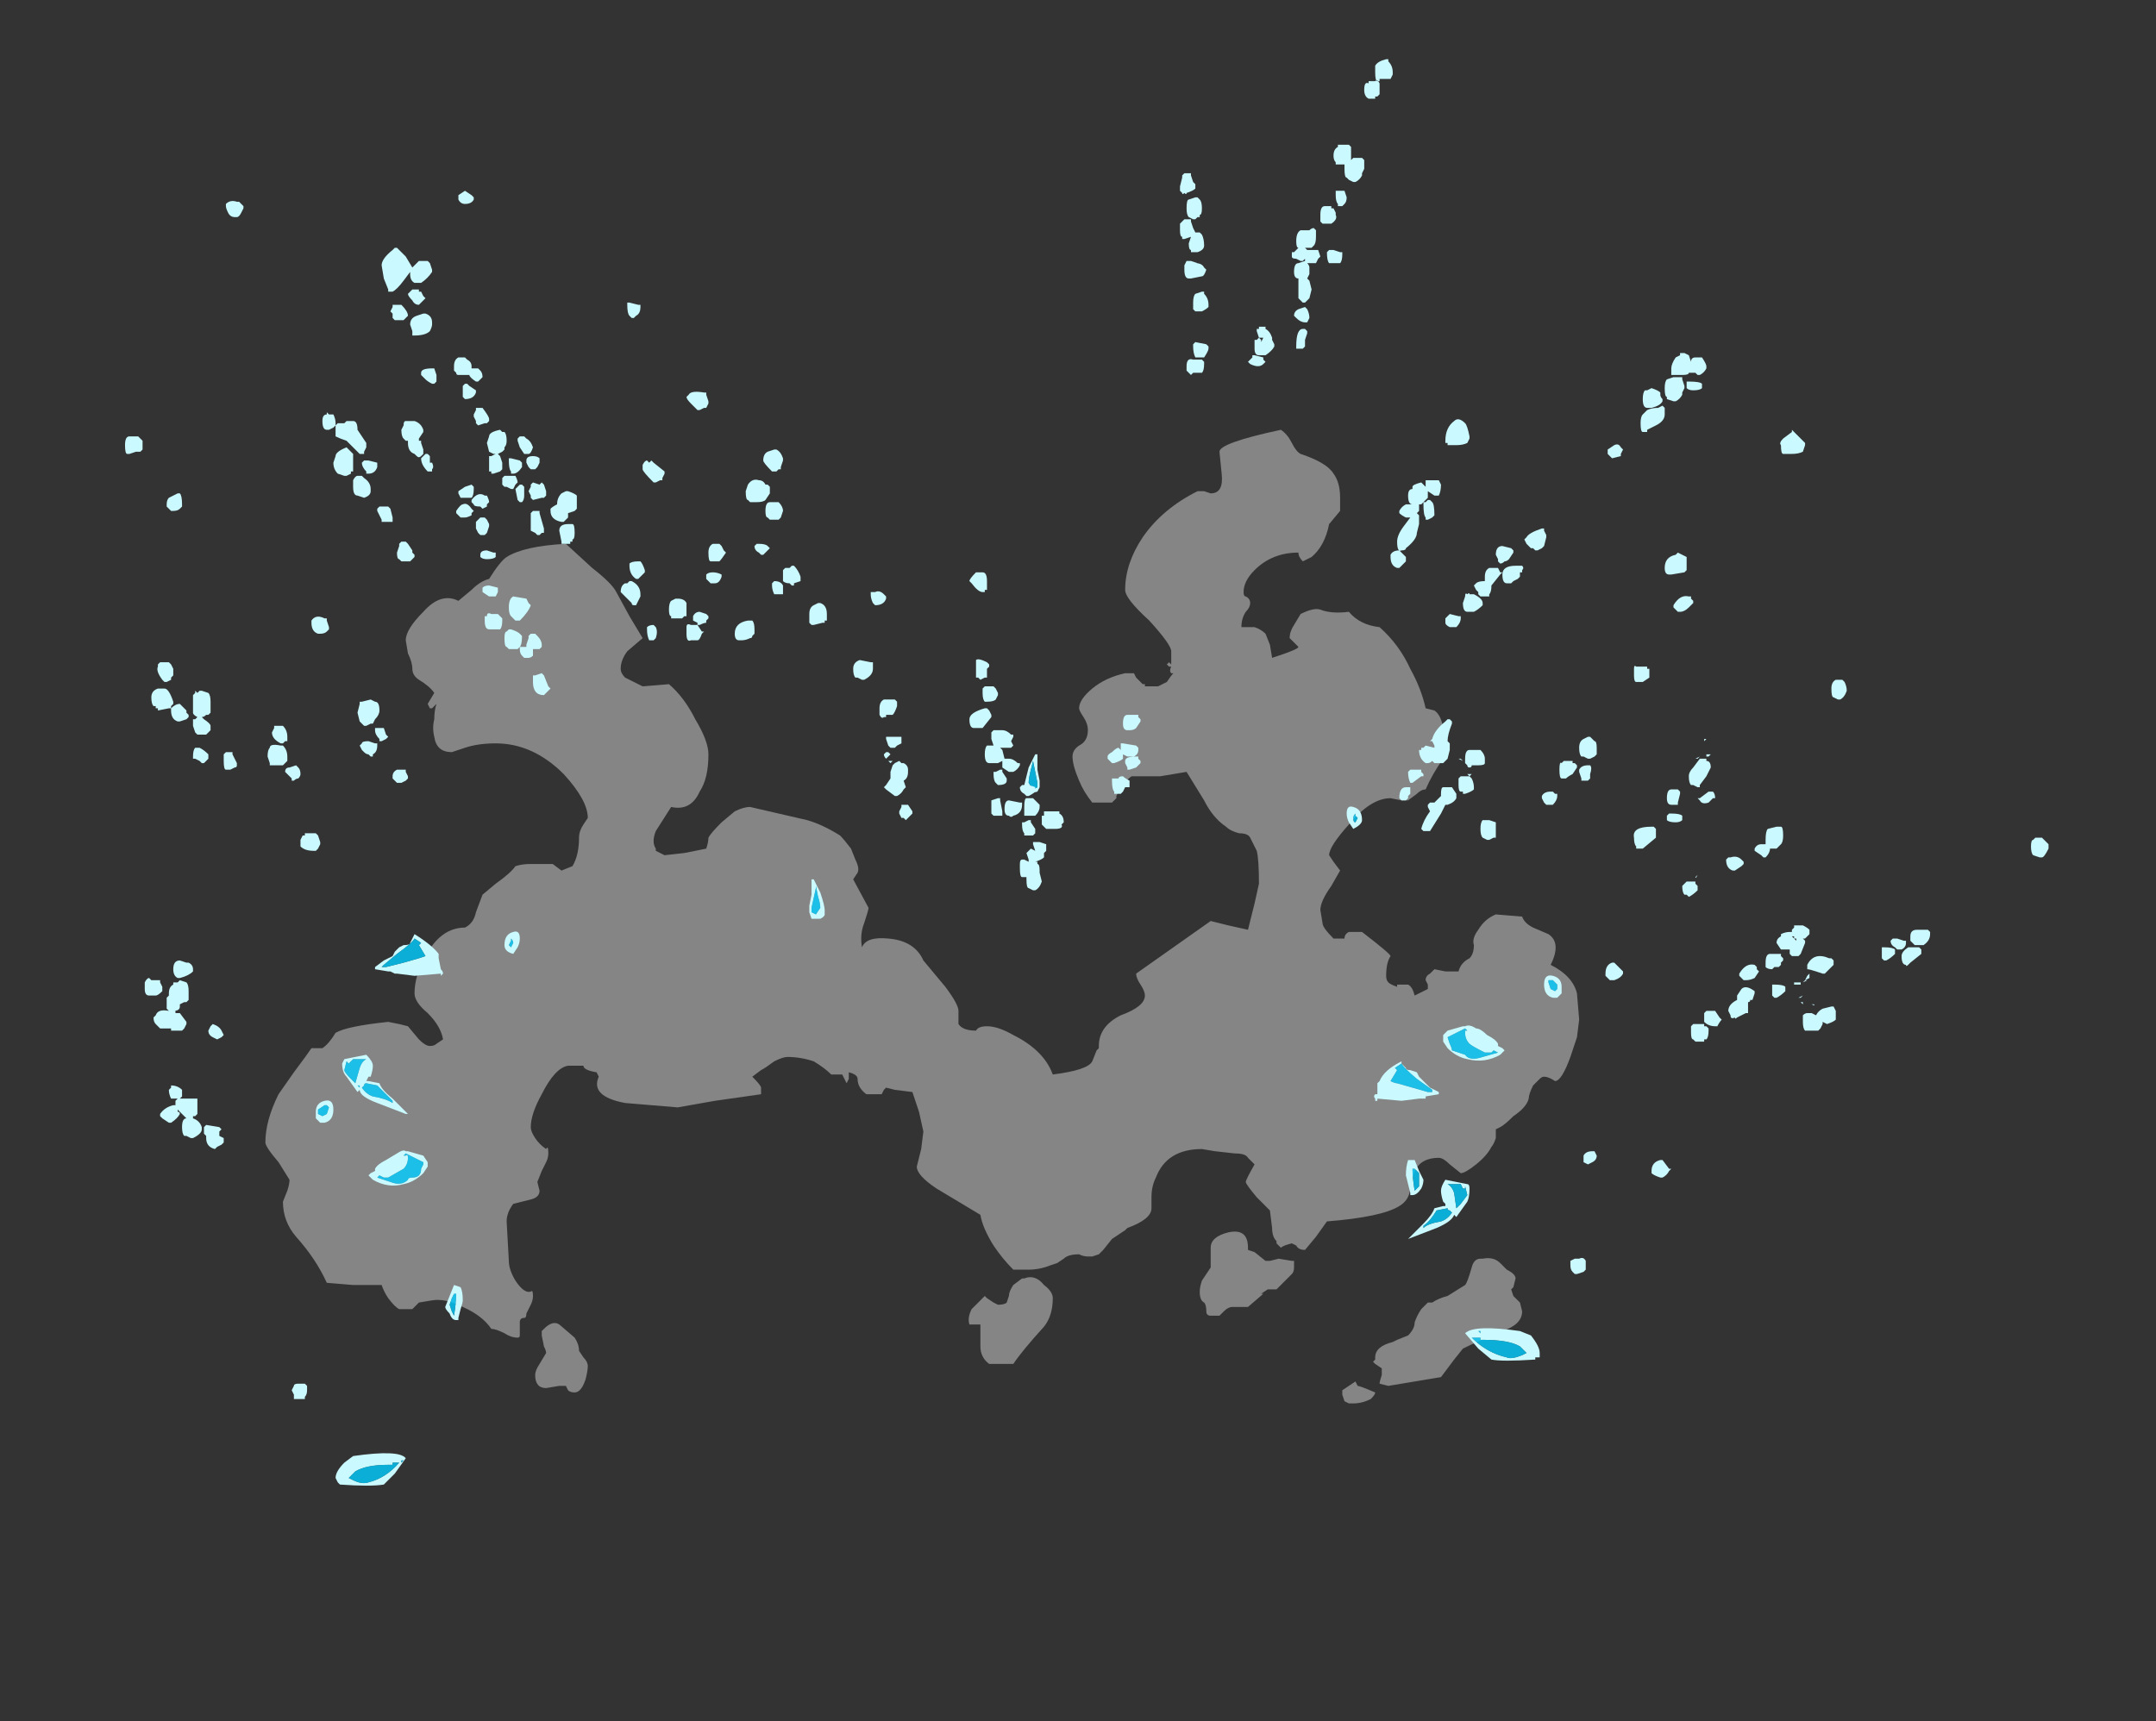 <?xml version="1.0" encoding="UTF-8" standalone="no"?>
<svg xmlns:ffdec="https://www.free-decompiler.com/flash" xmlns:xlink="http://www.w3.org/1999/xlink" ffdec:objectType="frame" height="274.75px" width="344.05px" xmlns="http://www.w3.org/2000/svg">
  <rect width="100%" height="100%" fill="#333333" stroke="none"/>
  <g transform="matrix(1.0, 0.0, 0.0, 1.0, 144.55, 289.1)">
    <use ffdec:characterId="63" height="22.2" transform="matrix(7.0, 0.0, 0.0, 7.0, -102.2, -220.5)" width="29.95" xlink:href="#shape0"/>
    <use ffdec:characterId="64" height="32.55" transform="matrix(7.0, 0.0, 0.0, 7.0, -124.6, -279.65)" width="43.85" xlink:href="#shape1"/>
  </g>
  <defs>
    <g id="shape0" transform="matrix(1.0, 0.0, 0.0, 1.0, 14.6, 31.5)">
      <path d="M6.8 -30.1 L6.95 -30.05 Q7.25 -30.05 7.2 -30.5 L7.15 -31.0 Q7.15 -31.2 8.55 -31.5 8.7 -31.4 8.8 -31.2 8.9 -31.0 9.0 -30.95 9.6 -30.75 9.75 -30.5 9.9 -30.3 9.9 -29.95 L9.9 -29.65 9.65 -29.35 Q9.55 -28.85 9.25 -28.6 L9.05 -28.5 Q8.95 -28.6 8.95 -28.7 8.35 -28.7 7.95 -28.3 7.7 -28.05 7.7 -27.8 7.7 -27.7 7.75 -27.7 7.85 -27.65 7.85 -27.55 7.85 -27.45 7.75 -27.35 7.65 -27.2 7.65 -27.0 L7.95 -27.0 Q8.1 -26.95 8.2 -26.85 L8.3 -26.6 8.35 -26.3 8.5 -26.35 Q8.95 -26.5 8.95 -26.55 L8.75 -26.75 Q8.75 -26.9 8.85 -27.05 L9.0 -27.3 Q9.3 -27.45 9.45 -27.4 9.7 -27.3 10.1 -27.35 10.35 -27.05 10.8 -27.0 11.25 -26.6 11.5 -26.05 11.75 -25.6 11.85 -25.15 L12.05 -25.1 Q12.2 -25.0 12.25 -24.7 L12.3 -24.45 Q12.3 -24.1 12.25 -24.0 12.0 -23.65 11.85 -23.3 11.75 -23.3 11.65 -23.2 L11.45 -23.05 11.3 -23.05 11.05 -23.1 Q10.6 -23.1 10.1 -22.5 9.65 -22.0 9.65 -21.8 L9.75 -21.65 9.9 -21.45 9.7 -21.1 Q9.45 -20.75 9.45 -20.55 L9.5 -20.25 Q9.5 -20.15 9.75 -19.9 L10.0 -19.9 Q10.0 -20.0 10.1 -20.05 L10.4 -20.05 Q11.05 -19.55 11.05 -19.5 10.95 -19.35 10.95 -19.05 10.95 -18.95 11.0 -18.9 11.05 -18.85 11.2 -18.8 L11.2 -18.85 11.45 -18.85 Q11.55 -18.8 11.6 -18.6 L11.9 -18.75 11.9 -18.85 11.85 -18.95 Q11.85 -19.05 11.95 -19.1 L12.05 -19.2 12.3 -19.15 12.6 -19.15 Q12.65 -19.35 12.85 -19.45 12.95 -19.55 12.95 -19.75 12.9 -19.9 13.05 -20.1 13.2 -20.35 13.45 -20.45 L14.05 -20.4 Q14.1 -20.25 14.3 -20.15 L14.65 -20.0 Q14.95 -19.8 14.7 -19.3 15.2 -19.05 15.3 -18.65 L15.35 -18.05 15.3 -17.65 15.15 -17.2 Q14.95 -16.65 14.8 -16.65 14.65 -16.75 14.55 -16.75 14.5 -16.75 14.45 -16.7 L14.3 -16.55 Q14.2 -16.35 14.2 -16.25 14.15 -16.05 13.85 -15.85 13.65 -15.65 13.55 -15.6 L13.45 -15.55 Q13.45 -15.5 13.45 -15.35 13.4 -15.2 13.35 -15.15 13.25 -14.95 13.0 -14.75 12.75 -14.55 12.65 -14.55 L12.4 -14.75 Q12.25 -14.9 12.15 -14.9 11.75 -14.9 11.6 -14.6 L11.5 -14.25 Q11.5 -13.95 11.25 -13.8 10.85 -13.55 9.6 -13.45 L9.35 -13.1 9.1 -12.8 Q8.95 -12.8 8.9 -12.9 L8.8 -12.95 Q8.6 -12.9 8.55 -12.85 L8.45 -12.95 8.45 -13.0 Q8.35 -13.1 8.35 -13.3 L8.3 -13.7 8.0 -14.0 Q7.75 -14.3 7.75 -14.35 7.75 -14.4 7.95 -14.75 7.9 -14.8 7.8 -14.9 7.75 -15.0 7.5 -15.0 L7.05 -15.05 6.75 -15.1 Q5.95 -15.1 5.7 -14.45 5.6 -14.25 5.6 -14.0 L5.6 -13.75 Q5.6 -13.5 5.05 -13.3 L5.0 -13.25 4.7 -13.05 4.5 -12.8 4.4 -12.7 4.25 -12.65 4.15 -12.65 Q4.05 -12.65 3.95 -12.7 3.7 -12.7 3.6 -12.6 L3.45 -12.5 3.3 -12.45 Q3.05 -12.35 2.8 -12.35 L2.45 -12.35 Q2.2 -12.6 2.0 -12.9 1.75 -13.3 1.7 -13.6 L0.7 -14.2 Q0.25 -14.5 0.25 -14.7 L0.35 -15.1 0.4 -15.5 0.3 -15.95 0.15 -16.4 -0.25 -16.45 -0.45 -16.5 -0.5 -16.45 -0.55 -16.35 -0.9 -16.35 Q-1.1 -16.5 -1.1 -16.7 -1.1 -16.8 -1.3 -16.85 L-1.3 -16.7 -1.35 -16.6 -1.45 -16.8 -1.7 -16.8 Q-1.85 -16.95 -2.1 -17.1 -2.4 -17.2 -2.7 -17.2 -2.8 -17.2 -3.0 -17.1 -3.2 -16.95 -3.3 -16.9 L-3.5 -16.75 Q-3.3 -16.55 -3.3 -16.5 -3.3 -16.45 -3.3 -16.35 L-4.35 -16.2 -5.2 -16.05 -6.4 -16.15 Q-7.2 -16.3 -7.0 -16.75 L-7.05 -16.85 Q-7.35 -16.9 -7.35 -17.0 L-7.7 -17.0 Q-8.0 -16.95 -8.3 -16.35 -8.55 -15.9 -8.55 -15.6 -8.55 -15.5 -8.45 -15.35 -8.35 -15.2 -8.2 -15.1 -8.15 -15.2 -8.15 -15.0 -8.15 -14.9 -8.2 -14.8 L-8.3 -14.6 -8.4 -14.35 -8.35 -14.15 Q-8.35 -14.0 -8.55 -13.95 L-8.95 -13.85 Q-9.1 -13.65 -9.1 -13.45 L-9.05 -12.55 Q-9.05 -12.35 -8.9 -12.1 -8.7 -11.8 -8.55 -11.85 -8.5 -11.9 -8.5 -11.75 -8.5 -11.65 -8.55 -11.55 L-8.65 -11.35 Q-8.65 -11.25 -8.7 -11.25 -8.8 -11.25 -8.8 -11.15 L-8.8 -10.85 Q-8.8 -10.8 -8.85 -10.8 -9.0 -10.8 -9.15 -10.9 -9.35 -11.0 -9.45 -11.0 -9.65 -11.3 -10.1 -11.5 -10.5 -11.7 -10.8 -11.65 L-11.1 -11.6 -11.25 -11.45 -11.55 -11.45 Q-11.65 -11.5 -11.8 -11.7 -11.9 -11.85 -11.95 -12.0 L-12.6 -12.0 -13.2 -12.05 Q-13.45 -12.6 -13.9 -13.1 -14.2 -13.45 -14.2 -13.9 L-14.1 -14.15 Q-14.05 -14.3 -14.05 -14.4 L-14.3 -14.8 Q-14.6 -15.15 -14.6 -15.25 -14.6 -15.75 -14.3 -16.35 L-13.95 -16.85 Q-13.65 -17.25 -13.55 -17.4 L-13.3 -17.4 Q-13.15 -17.5 -13.0 -17.75 -12.75 -17.9 -11.8 -18.0 L-11.55 -17.95 -11.35 -17.9 -11.1 -17.6 Q-10.95 -17.45 -10.85 -17.45 -10.75 -17.45 -10.7 -17.5 L-10.55 -17.6 Q-10.6 -17.9 -10.9 -18.2 -11.2 -18.45 -11.2 -18.65 -11.2 -19.05 -10.95 -19.5 -10.6 -20.15 -10.05 -20.15 -9.85 -20.25 -9.8 -20.5 L-9.65 -20.9 -9.35 -21.15 Q-9.0 -21.4 -8.9 -21.55 -8.75 -21.6 -8.55 -21.6 L-8.05 -21.6 -7.85 -21.45 -7.6 -21.55 Q-7.45 -21.8 -7.45 -22.2 -7.45 -22.35 -7.35 -22.5 L-7.25 -22.65 Q-7.25 -23.05 -7.8 -23.65 -8.5 -24.35 -9.35 -24.35 -9.75 -24.35 -10.05 -24.25 L-10.35 -24.15 Q-10.7 -24.15 -10.75 -24.5 -10.8 -24.7 -10.75 -24.9 -10.75 -25.1 -10.7 -25.25 L-10.8 -25.15 -10.85 -25.15 -10.9 -25.25 -10.75 -25.5 Q-10.85 -25.65 -11.1 -25.8 -11.25 -25.9 -11.25 -26.05 -11.25 -26.2 -11.35 -26.4 L-11.4 -26.7 Q-11.4 -26.95 -11.0 -27.35 -10.6 -27.8 -10.2 -27.6 L-9.9 -27.85 Q-9.7 -28.05 -9.5 -28.1 -9.25 -28.5 -9.1 -28.6 -8.7 -28.85 -7.75 -28.9 L-7.15 -28.35 Q-6.7 -28.0 -6.6 -27.8 L-6.3 -27.25 -6.0 -26.75 -6.35 -26.45 Q-6.5 -26.25 -6.5 -26.05 -6.5 -25.95 -6.4 -25.85 L-6.0 -25.65 -5.4 -25.7 Q-5.05 -25.4 -4.8 -24.9 -4.5 -24.4 -4.5 -24.1 -4.5 -23.55 -4.7 -23.25 -4.9 -22.8 -5.35 -22.9 L-5.7 -22.35 Q-5.8 -22.1 -5.7 -21.95 L-5.7 -21.9 Q-5.6 -21.85 -5.5 -21.8 L-5.05 -21.85 -4.55 -21.95 Q-4.5 -22.1 -4.5 -22.2 -4.45 -22.3 -4.2 -22.55 L-3.9 -22.8 Q-3.7 -22.9 -3.55 -22.9 L-2.25 -22.6 Q-1.9 -22.5 -1.5 -22.25 -1.4 -22.15 -1.25 -21.95 L-1.15 -21.7 Q-1.05 -21.5 -1.1 -21.4 L-1.2 -21.25 -0.85 -20.6 Q-0.85 -20.55 -0.95 -20.25 -1.05 -20.0 -1.0 -19.7 -0.9 -19.95 -0.4 -19.9 0.2 -19.85 0.4 -19.4 L0.9 -18.8 Q1.2 -18.4 1.2 -18.25 L1.2 -17.95 Q1.3 -17.8 1.6 -17.8 1.65 -17.9 1.85 -17.9 2.1 -17.9 2.45 -17.7 3.15 -17.35 3.35 -16.8 4.15 -16.9 4.25 -17.1 L4.35 -17.35 4.4 -17.4 4.4 -17.45 Q4.4 -17.9 4.9 -18.15 5.45 -18.35 5.45 -18.6 5.45 -18.7 5.35 -18.85 5.25 -19.0 5.25 -19.1 L6.95 -20.3 7.35 -20.2 7.8 -20.1 7.95 -20.7 8.05 -21.15 Q8.05 -21.7 8.0 -21.9 7.95 -22.0 7.85 -22.2 7.8 -22.3 7.6 -22.3 7.4 -22.35 7.3 -22.45 7.0 -22.65 6.8 -23.05 L6.4 -23.7 5.8 -23.6 5.15 -23.6 Q5.05 -23.55 4.85 -23.25 L4.8 -23.15 4.8 -23.1 4.7 -23.0 4.25 -23.0 Q4.05 -23.25 3.95 -23.5 3.8 -23.85 3.8 -24.05 3.8 -24.2 3.95 -24.3 4.15 -24.4 4.15 -24.65 4.15 -24.8 4.05 -24.95 3.95 -25.1 3.95 -25.15 3.95 -25.35 4.25 -25.6 4.55 -25.85 5.0 -25.95 L5.2 -25.95 5.25 -25.85 5.4 -25.7 5.45 -25.7 5.45 -25.65 5.75 -25.65 5.95 -25.75 Q6.05 -25.9 6.1 -25.95 L6.05 -25.95 Q6.0 -26.0 6.05 -26.1 L6.0 -26.1 5.95 -26.15 6.0 -26.2 6.05 -26.15 6.05 -26.45 Q6.05 -26.6 5.55 -27.15 5.0 -27.65 5.0 -27.85 5.0 -28.45 5.4 -29.05 5.85 -29.7 6.65 -30.1 L6.8 -30.1 M8.85 -12.4 Q8.85 -12.3 8.8 -12.25 L8.45 -11.9 8.25 -11.9 8.1 -11.8 8.15 -11.8 7.8 -11.5 7.45 -11.5 Q7.35 -11.5 7.25 -11.4 L7.15 -11.3 6.95 -11.3 Q6.85 -11.3 6.85 -11.4 6.85 -11.55 6.8 -11.6 6.7 -11.65 6.7 -11.85 6.7 -11.95 6.75 -12.1 L6.95 -12.4 Q6.95 -12.5 6.95 -12.6 L6.95 -12.85 Q6.95 -13.1 7.35 -13.2 7.8 -13.3 7.8 -12.85 L7.8 -12.8 7.95 -12.75 8.2 -12.55 8.3 -12.55 8.5 -12.6 8.8 -12.55 8.85 -12.55 8.85 -12.4 M11.2 -10.75 L11.45 -10.85 Q11.6 -11.0 11.6 -11.15 11.65 -11.3 11.75 -11.45 11.85 -11.55 11.9 -11.6 L12.0 -11.6 Q12.15 -11.7 12.35 -11.75 L12.75 -12.0 Q12.8 -12.05 12.9 -12.4 12.95 -12.6 13.1 -12.6 L13.15 -12.6 Q13.4 -12.65 13.55 -12.5 L13.7 -12.35 Q13.9 -12.25 13.9 -12.15 L13.85 -11.95 13.8 -11.9 13.85 -11.75 14.0 -11.6 14.05 -11.4 Q14.05 -11.1 13.6 -10.95 13.0 -10.7 12.7 -10.55 L12.5 -10.3 12.2 -9.9 11.0 -9.7 10.8 -9.75 Q10.8 -9.8 10.85 -9.95 L10.85 -10.1 10.7 -10.2 10.65 -10.25 10.7 -10.3 10.7 -10.35 Q10.7 -10.6 11.1 -10.7 L11.2 -10.75 M10.2 -9.3 L10.1 -9.3 10.0 -9.35 9.95 -9.5 9.95 -9.6 10.25 -9.8 10.3 -9.7 Q10.35 -9.7 10.7 -9.55 10.7 -9.5 10.6 -9.4 10.4 -9.3 10.2 -9.3 M3.35 -11.7 Q3.35 -11.3 3.15 -11.05 2.65 -10.5 2.45 -10.2 L1.9 -10.2 Q1.7 -10.35 1.7 -10.6 L1.7 -11.1 1.45 -11.1 Q1.4 -11.25 1.5 -11.45 L1.8 -11.75 1.85 -11.7 2.0 -11.6 2.1 -11.55 Q2.25 -11.55 2.3 -11.6 L2.35 -11.75 Q2.35 -11.85 2.45 -12.0 L2.65 -12.15 2.7 -12.15 Q2.95 -12.25 3.15 -12.0 3.35 -11.85 3.35 -11.7 M-8.3 -10.85 L-8.3 -10.95 -8.25 -11.0 Q-8.05 -11.2 -7.9 -11.1 L-7.55 -10.8 Q-7.45 -10.65 -7.45 -10.5 L-7.35 -10.35 Q-7.25 -10.25 -7.25 -10.15 -7.25 -10.05 -7.3 -9.85 -7.4 -9.55 -7.55 -9.55 -7.65 -9.55 -7.7 -9.6 L-7.75 -9.7 -7.9 -9.7 -8.2 -9.65 Q-8.45 -9.65 -8.45 -9.95 -8.45 -10.05 -8.35 -10.2 L-8.2 -10.45 Q-8.2 -10.5 -8.25 -10.6 L-8.3 -10.85" fill="#ffffff" fill-opacity="0.4" fill-rule="evenodd" stroke="none"/>
    </g>
    <g id="shape1" transform="matrix(1.0, 0.0, 0.0, 1.0, 17.8, 39.95)">
      <path d="M12.0 -16.4 L12.0 -16.45 11.65 -16.7 Q11.35 -16.95 11.3 -17.05 L11.15 -16.95 11.2 -16.9 11.05 -16.65 Q11.15 -16.6 11.2 -16.6 L11.9 -16.4 12.0 -16.4 M12.15 -16.4 L12.15 -16.35 11.85 -16.3 11.85 -16.25 11.7 -16.25 11.3 -16.2 10.75 -16.25 10.75 -16.2 10.7 -16.2 10.7 -16.25 Q10.65 -16.3 10.7 -16.35 L10.75 -16.35 10.75 -16.6 10.8 -16.65 Q10.9 -16.9 11.3 -17.1 L11.3 -17.05 11.4 -16.95 Q11.4 -16.9 11.5 -16.9 L11.65 -16.85 11.7 -16.75 11.95 -16.5 12.15 -16.4 M12.35 -14.3 Q12.45 -14.25 12.5 -14.1 L12.55 -13.75 12.65 -13.85 12.8 -14.05 12.75 -14.25 12.75 -14.2 12.7 -14.2 12.65 -14.3 12.35 -14.3 M12.8 -14.3 Q12.85 -14.3 12.85 -14.2 12.85 -14.0 12.8 -13.9 L12.55 -13.55 12.5 -13.6 Q12.45 -13.45 12.1 -13.3 L11.45 -13.05 11.8 -13.4 Q12.0 -13.6 12.05 -13.75 L12.25 -13.8 12.3 -13.8 12.3 -13.85 12.25 -13.9 Q12.2 -14.05 12.2 -14.15 12.2 -14.25 12.3 -14.4 L12.8 -14.3 M15.45 -14.85 L15.45 -14.95 Q15.5 -15.05 15.65 -15.05 L15.7 -15.05 15.75 -14.95 Q15.75 -14.85 15.65 -14.8 L15.55 -14.75 15.45 -14.8 15.45 -14.85 M12.35 -13.75 L12.1 -13.7 Q11.95 -13.45 11.8 -13.35 L11.8 -13.3 Q11.9 -13.4 12.2 -13.45 12.35 -13.5 12.45 -13.65 L12.4 -13.7 Q12.35 -13.7 12.35 -13.75 M12.5 -13.65 L12.5 -13.65 M-2.1 -21.25 L-1.95 -20.95 Q-1.85 -20.65 -1.85 -20.55 L-1.85 -20.45 Q-1.85 -20.4 -1.95 -20.35 L-2.15 -20.35 -2.2 -20.5 -2.2 -20.65 -2.15 -20.9 -2.15 -21.25 -2.1 -21.25 M-8.95 -19.55 Q-9.15 -19.6 -9.15 -19.75 -9.15 -20.0 -8.95 -20.05 -8.8 -20.1 -8.8 -19.9 -8.8 -19.8 -8.85 -19.7 L-8.95 -19.55 M-9.0 -19.85 L-9.05 -19.75 -9.0 -19.7 -8.95 -19.8 Q-8.95 -19.85 -9.0 -19.9 L-9.0 -19.85 M-11.35 -15.05 L-11.0 -14.95 -10.9 -14.8 -10.9 -14.7 -11.0 -14.55 Q-11.2 -14.35 -11.45 -14.3 -11.8 -14.2 -12.15 -14.4 L-12.25 -14.5 -12.2 -14.55 -12.1 -14.6 -12.1 -14.65 Q-12.05 -14.75 -11.85 -14.85 L-11.6 -15.0 Q-11.45 -15.1 -11.4 -15.05 L-11.35 -15.05 M-11.0 -14.8 L-11.4 -15.0 -11.45 -14.95 -11.4 -14.95 Q-11.35 -15.0 -11.35 -14.9 -11.35 -14.75 -11.45 -14.65 L-11.8 -14.45 -11.9 -14.45 -12.0 -14.5 -12.05 -14.45 -11.75 -14.35 Q-11.5 -14.25 -11.35 -14.4 -11.35 -14.45 -11.25 -14.45 -11.15 -14.45 -11.1 -14.5 -11.05 -14.55 -11.05 -14.65 L-11.0 -14.75 -11.0 -14.8 M-2.05 -21.05 L-2.15 -20.6 -2.15 -20.5 -2.05 -20.45 -1.95 -20.6 Q-1.95 -20.7 -2.0 -20.85 L-2.05 -21.1 -2.05 -21.05 M-13.05 -16.0 Q-13.05 -15.75 -13.25 -15.7 L-13.35 -15.7 -13.45 -15.8 -13.45 -15.95 Q-13.45 -16.15 -13.25 -16.2 -13.05 -16.25 -13.05 -16.0 M-13.4 -16.0 L-13.4 -15.9 -13.3 -15.85 -13.2 -15.9 -13.15 -16.05 -13.2 -16.1 -13.25 -16.1 -13.4 -16.0 M-13.95 -9.7 Q-13.95 -9.75 -13.85 -9.75 L-13.7 -9.75 -13.65 -9.7 Q-13.65 -9.65 -13.65 -9.6 -13.65 -9.5 -13.7 -9.45 L-13.7 -9.4 -13.95 -9.4 -13.95 -9.5 -14.0 -9.6 -13.95 -9.7 M-11.7 -8.05 L-11.7 -8.05 M-12.6 -8.1 Q-11.55 -8.25 -11.4 -8.05 L-11.65 -7.7 -11.9 -7.45 Q-12.2 -7.4 -12.9 -7.45 L-12.95 -7.5 -13.0 -7.6 Q-13.0 -7.75 -12.8 -7.95 L-12.6 -8.1 M-12.7 -7.6 L-12.6 -7.55 Q-12.4 -7.45 -12.25 -7.5 -11.85 -7.6 -11.55 -7.95 L-11.7 -7.95 -11.7 -7.9 -11.8 -7.9 Q-12.3 -7.9 -12.55 -7.75 L-12.7 -7.6 M-10.3 -12.0 L-10.15 -11.95 Q-10.1 -11.85 -10.1 -11.65 -10.1 -11.6 -10.15 -11.45 L-10.2 -11.25 -10.2 -11.2 -10.25 -11.2 Q-10.35 -11.2 -10.4 -11.35 -10.5 -11.45 -10.5 -11.5 L-10.3 -12.0 M-10.35 -11.7 L-10.4 -11.55 -10.35 -11.4 -10.3 -11.3 Q-10.25 -11.6 -10.25 -11.8 L-10.3 -11.8 -10.35 -11.7 M-11.5 -7.95 L-11.45 -8.0 -11.5 -8.0 -11.5 -7.95" fill="#caf9ff" fill-rule="evenodd" stroke="none"/>
      <path d="M12.0 -16.4 L11.9 -16.4 11.2 -16.6 Q11.15 -16.6 11.05 -16.65 L11.2 -16.9 11.15 -16.95 11.3 -17.05 Q11.35 -16.95 11.65 -16.7 L12.0 -16.45 12.0 -16.4 M12.35 -14.3 L12.65 -14.3 12.7 -14.2 12.75 -14.2 12.75 -14.25 12.8 -14.05 12.65 -13.85 12.55 -13.75 12.5 -14.1 Q12.45 -14.25 12.35 -14.3 M12.5 -13.65 L12.5 -13.65 M12.35 -13.75 Q12.35 -13.7 12.4 -13.7 L12.45 -13.65 Q12.35 -13.5 12.2 -13.45 11.9 -13.4 11.8 -13.3 L11.8 -13.35 Q11.95 -13.45 12.1 -13.7 L12.35 -13.75 M-9.0 -19.85 L-9.0 -19.9 Q-8.95 -19.85 -8.95 -19.8 L-9.0 -19.7 -9.05 -19.75 -9.0 -19.85 M-2.05 -21.05 L-2.05 -21.1 -2.0 -20.85 Q-1.95 -20.7 -1.95 -20.6 L-2.05 -20.45 -2.15 -20.5 -2.15 -20.6 -2.05 -21.05 M-11.0 -14.8 L-11.0 -14.75 -11.05 -14.65 Q-11.05 -14.55 -11.1 -14.5 -11.15 -14.45 -11.25 -14.45 -11.35 -14.45 -11.35 -14.4 -11.5 -14.25 -11.75 -14.35 L-12.05 -14.45 -12.0 -14.5 -11.9 -14.45 -11.8 -14.45 -11.45 -14.65 Q-11.35 -14.75 -11.35 -14.9 -11.35 -15.0 -11.4 -14.95 L-11.45 -14.95 -11.4 -15.0 -11.0 -14.8 M-13.4 -16.0 L-13.25 -16.1 -13.2 -16.1 -13.15 -16.05 -13.2 -15.9 -13.3 -15.85 -13.4 -15.9 -13.4 -16.0 M-11.7 -8.05 L-11.7 -8.05 M-12.7 -7.6 L-12.55 -7.75 Q-12.3 -7.9 -11.8 -7.9 L-11.7 -7.9 -11.7 -7.95 -11.55 -7.95 Q-11.85 -7.6 -12.25 -7.5 -12.4 -7.45 -12.6 -7.55 L-12.7 -7.6 M-11.5 -7.95 L-11.5 -8.0 -11.45 -8.0 -11.5 -7.95 M-10.35 -11.7 L-10.3 -11.8 -10.25 -11.8 Q-10.25 -11.6 -10.3 -11.3 L-10.35 -11.4 -10.4 -11.55 -10.35 -11.7" fill="#00cdff" fill-opacity="0.8" fill-rule="evenodd" stroke="none"/>
      <path d="M14.75 -18.95 L14.65 -18.95 14.65 -18.9 14.7 -18.75 14.8 -18.7 14.85 -18.75 14.85 -18.85 14.75 -18.95 M14.95 -18.8 L14.95 -18.65 14.85 -18.55 14.75 -18.55 Q14.55 -18.6 14.55 -18.85 14.55 -19.1 14.75 -19.05 14.95 -19.0 14.95 -18.8 M12.8 -17.8 L12.75 -17.85 12.35 -17.65 12.4 -17.5 Q12.45 -17.4 12.45 -17.35 L12.75 -17.25 Q12.85 -17.1 13.15 -17.2 L13.5 -17.3 13.4 -17.35 13.35 -17.3 13.2 -17.3 Q12.9 -17.45 12.85 -17.5 12.75 -17.6 12.75 -17.75 12.75 -17.85 12.75 -17.8 L12.8 -17.8 M11.8 -14.4 Q11.8 -14.3 11.75 -14.2 11.65 -14.05 11.55 -14.05 L11.5 -14.05 11.5 -14.1 11.4 -14.5 Q11.4 -14.7 11.45 -14.85 L11.6 -14.85 11.7 -14.6 11.8 -14.4 M13.0 -17.85 Q13.1 -17.85 13.25 -17.7 13.45 -17.6 13.5 -17.5 L13.5 -17.45 13.6 -17.4 13.65 -17.35 13.55 -17.25 Q13.2 -17.05 12.8 -17.15 12.55 -17.2 12.35 -17.4 L12.25 -17.55 12.25 -17.7 12.35 -17.8 12.7 -17.9 12.75 -17.9 Q12.85 -17.95 13.0 -17.85 M11.7 -14.55 L11.6 -14.65 11.55 -14.65 Q11.55 -14.45 11.6 -14.15 L11.7 -14.25 11.7 -14.55 M10.1 -22.55 Q10.05 -22.65 10.05 -22.75 10.05 -22.95 10.2 -22.9 10.4 -22.85 10.4 -22.6 10.4 -22.5 10.2 -22.4 L10.1 -22.55 M10.25 -22.7 L10.25 -22.75 Q10.2 -22.7 10.2 -22.65 10.2 -22.55 10.25 -22.55 L10.3 -22.65 10.25 -22.7 M2.7 -23.4 L2.8 -23.8 2.95 -24.1 3.0 -24.1 Q3.0 -24.0 3.0 -23.75 L3.05 -23.5 3.05 -23.35 3.0 -23.25 2.8 -23.2 2.7 -23.3 2.7 -23.4 M2.85 -23.75 Q2.8 -23.55 2.8 -23.45 L2.9 -23.3 3.0 -23.35 3.0 -23.45 2.9 -23.95 2.85 -23.75 M15.5 -12.55 L15.5 -12.35 15.45 -12.3 15.3 -12.25 15.25 -12.25 15.2 -12.3 Q15.15 -12.35 15.15 -12.45 15.15 -12.5 15.15 -12.55 L15.25 -12.6 15.35 -12.6 Q15.45 -12.65 15.5 -12.55 M12.9 -10.8 L12.9 -10.8 Q13.25 -10.45 13.7 -10.35 13.8 -10.3 14.05 -10.4 L14.15 -10.45 14.0 -10.6 Q13.75 -10.75 13.15 -10.75 L13.1 -10.75 13.1 -10.8 12.95 -10.8 12.9 -10.8 M14.0 -10.95 L14.25 -10.85 Q14.45 -10.6 14.45 -10.45 L14.45 -10.35 14.35 -10.35 14.35 -10.3 Q13.6 -10.25 13.35 -10.3 L13.05 -10.55 12.75 -10.9 Q12.95 -11.1 14.0 -10.95 M-11.2 -19.9 Q-11.25 -19.8 -11.6 -19.55 L-11.9 -19.3 -11.95 -19.25 -11.85 -19.25 -11.45 -19.35 -11.1 -19.45 -10.95 -19.5 -11.1 -19.75 -11.05 -19.8 -11.2 -19.9 M13.1 -10.9 L13.1 -10.95 13.05 -10.95 13.1 -10.9 M-15.8 -17.95 Q-15.65 -17.9 -15.6 -17.8 L-15.55 -17.7 -15.6 -17.65 -15.7 -17.6 -15.8 -17.65 Q-15.9 -17.7 -15.9 -17.8 L-15.85 -17.9 -15.8 -17.95 M-11.35 -15.9 L-11.4 -15.9 -12.05 -16.15 Q-12.45 -16.3 -12.45 -16.45 L-12.5 -16.4 -12.75 -16.75 Q-12.85 -16.85 -12.85 -17.05 L-12.8 -17.15 -12.3 -17.25 Q-12.15 -17.1 -12.15 -17.0 -12.15 -16.9 -12.2 -16.75 L-12.25 -16.75 -12.3 -16.65 -12.25 -16.65 -12.0 -16.6 Q-11.95 -16.45 -11.7 -16.25 L-11.35 -15.9 M-11.55 -19.7 L-11.45 -19.75 Q-11.3 -19.75 -11.3 -19.8 L-11.2 -20.0 Q-10.8 -19.75 -10.65 -19.55 L-10.65 -19.45 -10.6 -19.2 Q-10.55 -19.15 -10.55 -19.1 L-10.6 -19.05 -10.6 -19.1 -11.2 -19.05 -11.6 -19.1 -11.65 -19.1 -11.75 -19.15 -11.8 -19.15 -12.1 -19.2 -12.1 -19.25 -11.9 -19.4 -11.7 -19.5 -11.65 -19.6 -11.55 -19.7 M-12.3 -16.6 Q-12.35 -16.6 -12.35 -16.55 L-12.4 -16.5 Q-12.3 -16.35 -12.15 -16.3 -11.85 -16.25 -11.7 -16.15 L-11.7 -16.2 -12.05 -16.55 -12.3 -16.6 M-12.45 -16.55 L-12.5 -16.55 -12.45 -16.5 -12.45 -16.55 M-12.75 -17.1 L-12.8 -16.9 Q-12.8 -16.85 -12.65 -16.7 L-12.55 -16.6 -12.45 -16.95 Q-12.4 -17.1 -12.3 -17.15 L-12.6 -17.15 -12.7 -17.05 -12.75 -17.1" fill="#caf9ff" fill-rule="evenodd" stroke="none"/>
      <path d="M14.75 -18.95 L14.85 -18.85 14.85 -18.75 14.8 -18.7 14.7 -18.75 14.65 -18.9 14.65 -18.95 14.75 -18.95 M12.8 -17.8 L12.75 -17.8 Q12.75 -17.85 12.75 -17.75 12.75 -17.6 12.85 -17.5 12.9 -17.45 13.2 -17.3 L13.35 -17.3 13.4 -17.35 13.5 -17.3 13.15 -17.2 Q12.85 -17.1 12.75 -17.25 L12.45 -17.35 Q12.45 -17.4 12.4 -17.5 L12.35 -17.65 12.75 -17.85 12.8 -17.8 M11.7 -14.55 L11.7 -14.25 11.6 -14.15 Q11.55 -14.45 11.55 -14.65 L11.6 -14.65 11.7 -14.55 M10.25 -22.7 L10.3 -22.65 10.25 -22.55 Q10.2 -22.55 10.2 -22.65 10.2 -22.7 10.25 -22.75 L10.25 -22.7 M2.85 -23.75 L2.9 -23.95 3.0 -23.45 3.0 -23.35 2.9 -23.3 2.8 -23.45 Q2.8 -23.55 2.85 -23.75 M12.95 -10.8 L13.1 -10.8 13.1 -10.75 13.15 -10.75 Q13.75 -10.75 14.0 -10.6 L14.15 -10.45 14.05 -10.4 Q13.8 -10.3 13.7 -10.35 13.25 -10.45 12.9 -10.8 L12.95 -10.8 M12.9 -10.8 L12.9 -10.8 M13.1 -10.9 L13.05 -10.95 13.1 -10.95 13.1 -10.9 M-11.2 -19.9 L-11.05 -19.8 -11.1 -19.75 -10.95 -19.5 -11.1 -19.45 -11.45 -19.35 -11.85 -19.25 -11.95 -19.25 -11.9 -19.3 -11.6 -19.55 Q-11.25 -19.8 -11.2 -19.9 M-12.75 -17.1 L-12.7 -17.05 -12.6 -17.15 -12.3 -17.15 Q-12.4 -17.1 -12.45 -16.95 L-12.55 -16.6 -12.65 -16.7 Q-12.8 -16.85 -12.8 -16.9 L-12.75 -17.1 M-12.45 -16.55 L-12.45 -16.5 -12.5 -16.55 -12.45 -16.55 M-12.3 -16.6 L-12.05 -16.55 -11.7 -16.2 -11.7 -16.15 Q-11.85 -16.25 -12.15 -16.3 -12.3 -16.35 -12.4 -16.5 L-12.35 -16.55 Q-12.35 -16.6 -12.3 -16.6" fill="#00cdff" fill-opacity="0.8" fill-rule="evenodd" stroke="none"/>
      <path d="M11.0 -39.9 Q11.1 -39.8 11.1 -39.65 L11.1 -39.6 11.05 -39.5 10.8 -39.5 10.8 -39.45 10.75 -39.45 Q10.7 -39.45 10.7 -39.65 10.7 -39.75 10.7 -39.8 10.75 -39.9 10.95 -39.95 L11.0 -39.95 11.0 -39.9 M10.7 -39.45 Q10.75 -39.5 10.8 -39.4 L10.8 -39.15 10.75 -39.1 10.7 -39.1 10.7 -39.05 10.55 -39.05 Q10.45 -39.1 10.45 -39.25 10.45 -39.45 10.55 -39.4 L10.55 -39.45 10.7 -39.45 M6.3 -37.25 L6.3 -37.3 6.35 -37.35 6.5 -37.35 6.5 -37.3 6.55 -37.15 6.6 -37.1 6.6 -37.0 Q6.55 -36.95 6.4 -36.9 6.4 -36.85 6.35 -36.9 6.3 -36.85 6.3 -36.9 L6.25 -36.95 6.25 -37.05 6.3 -37.25 M6.65 -36.8 L6.7 -36.75 Q6.75 -36.7 6.75 -36.55 6.75 -36.4 6.7 -36.4 L6.7 -36.35 6.65 -36.35 6.6 -36.3 6.55 -36.3 6.45 -36.35 Q6.4 -36.4 6.4 -36.55 6.4 -36.75 6.45 -36.75 L6.6 -36.8 6.65 -36.8 M6.35 -36.3 L6.5 -36.3 6.5 -36.25 6.55 -36.1 6.6 -36.0 6.7 -36.0 6.75 -35.95 Q6.8 -35.85 6.8 -35.7 6.8 -35.6 6.65 -35.55 L6.5 -35.55 6.5 -35.6 Q6.45 -35.6 6.45 -35.75 L6.5 -35.9 6.35 -35.85 6.3 -35.85 6.3 -35.9 Q6.25 -35.9 6.25 -36.05 L6.25 -36.2 6.35 -36.3 M10.4 -37.7 L10.45 -37.65 10.45 -37.45 10.4 -37.35 10.4 -37.3 Q10.35 -37.2 10.25 -37.15 L10.2 -37.15 10.1 -37.2 10.05 -37.25 Q10.0 -37.25 10.0 -37.45 L10.0 -37.55 9.8 -37.55 9.8 -37.6 Q9.75 -37.65 9.75 -37.75 9.75 -37.9 9.85 -37.95 L9.85 -38.0 10.1 -38.0 10.15 -37.95 10.15 -37.65 10.2 -37.7 10.4 -37.7 M9.95 -36.95 L10.0 -36.95 10.05 -36.8 Q10.05 -36.7 10.0 -36.65 L9.95 -36.6 9.85 -36.6 9.85 -36.65 Q9.8 -36.7 9.8 -36.85 L9.8 -36.95 9.95 -36.95 M9.55 -36.6 L9.7 -36.6 9.7 -36.55 9.75 -36.55 9.8 -36.45 9.8 -36.4 Q9.85 -36.3 9.7 -36.2 L9.5 -36.2 9.45 -36.25 9.45 -36.4 Q9.45 -36.6 9.55 -36.6 M9.3 -36.1 L9.35 -36.05 9.35 -35.9 Q9.35 -35.75 9.3 -35.7 L9.25 -35.65 9.1 -35.65 9.15 -35.6 9.4 -35.6 9.45 -35.45 9.4 -35.4 9.35 -35.3 9.15 -35.3 Q9.2 -35.25 9.2 -35.2 L9.2 -35.05 9.15 -34.95 9.2 -34.9 9.25 -34.7 9.2 -34.5 9.1 -34.4 9.05 -34.4 8.95 -34.5 8.95 -34.95 Q8.85 -34.95 8.85 -35.1 8.85 -35.3 8.95 -35.3 L9.1 -35.35 9.1 -35.4 9.05 -35.35 9.0 -35.35 8.9 -35.4 Q8.8 -35.4 8.8 -35.45 L8.8 -35.55 8.85 -35.55 8.95 -35.65 Q8.9 -35.65 8.9 -35.8 8.9 -36.0 9.0 -36.05 L9.2 -36.05 Q9.25 -36.1 9.3 -36.1 M9.75 -35.6 L9.9 -35.55 9.95 -35.55 9.95 -35.5 Q9.95 -35.35 9.9 -35.3 L9.65 -35.3 Q9.6 -35.35 9.6 -35.55 L9.65 -35.6 9.75 -35.6 M9.1 -34.3 L9.15 -34.25 Q9.2 -34.15 9.2 -34.05 L9.15 -33.95 9.1 -33.95 Q9.0 -33.95 8.9 -34.05 L8.85 -34.1 Q8.85 -34.2 8.95 -34.25 L9.1 -34.3 M9.1 -33.8 L9.15 -33.75 9.15 -33.7 9.1 -33.55 9.1 -33.4 9.05 -33.35 8.9 -33.35 8.9 -33.4 Q8.9 -33.8 9.05 -33.8 L9.1 -33.8 M8.15 -33.6 L8.05 -33.6 8.1 -33.55 8.1 -33.5 8.15 -33.6 M8.2 -33.8 Q8.3 -33.75 8.35 -33.6 L8.35 -33.55 8.4 -33.45 8.4 -33.4 Q8.35 -33.3 8.2 -33.2 L8.05 -33.2 Q7.95 -33.2 7.95 -33.35 L7.95 -33.55 8.0 -33.55 8.05 -33.6 8.0 -33.75 8.0 -33.8 8.05 -33.8 8.05 -33.85 8.2 -33.85 8.2 -33.8 M6.75 -35.0 L6.5 -34.95 6.45 -34.95 Q6.35 -34.95 6.35 -35.15 L6.35 -35.25 6.4 -35.35 6.5 -35.35 6.65 -35.3 6.6 -35.3 Q6.75 -35.3 6.8 -35.2 L6.85 -35.15 Q6.8 -35.0 6.75 -35.0 M6.75 -34.65 L6.8 -34.65 6.8 -34.6 Q6.9 -34.5 6.9 -34.35 L6.9 -34.3 Q6.85 -34.25 6.75 -34.2 L6.6 -34.2 6.55 -34.25 6.55 -34.4 Q6.55 -34.55 6.6 -34.6 L6.75 -34.65 M6.9 -33.35 Q6.9 -33.3 6.8 -33.15 L6.6 -33.15 Q6.55 -33.25 6.55 -33.4 L6.55 -33.45 6.6 -33.5 6.85 -33.45 6.9 -33.4 6.9 -33.35 M6.75 -33.1 L6.8 -33.05 6.8 -33.0 Q6.8 -32.85 6.75 -32.8 L6.55 -32.8 6.5 -32.75 6.4 -32.85 6.4 -32.95 Q6.4 -33.15 6.55 -33.1 L6.75 -33.1 M8.15 -33.1 L8.2 -33.05 8.15 -33.0 Q8.05 -32.9 7.85 -33.0 L7.8 -33.05 7.9 -33.15 7.9 -33.2 7.95 -33.2 8.15 -33.15 8.15 -33.1 M11.55 -30.2 Q11.55 -30.25 11.75 -30.3 L11.85 -30.2 11.85 -30.35 12.15 -30.35 12.2 -30.25 Q12.2 -30.1 12.15 -30.0 L12.05 -30.0 11.9 -30.1 11.9 -29.95 11.75 -29.8 11.7 -29.8 11.7 -29.65 11.65 -29.6 11.7 -29.55 11.7 -29.35 11.65 -29.15 Q11.65 -29.0 11.4 -28.8 11.4 -28.75 11.3 -28.75 11.2 -28.7 11.2 -28.95 11.2 -29.1 11.35 -29.3 L11.5 -29.5 11.4 -29.5 Q11.3 -29.55 11.25 -29.6 L11.25 -29.65 Q11.3 -29.75 11.4 -29.8 L11.55 -29.8 Q11.45 -29.8 11.45 -30.0 11.45 -30.15 11.55 -30.15 L11.55 -30.2 M11.05 -28.6 L11.05 -28.65 Q11.1 -28.75 11.25 -28.75 L11.4 -28.6 11.4 -28.5 11.25 -28.35 11.2 -28.35 Q11.05 -28.4 11.05 -28.6 M17.2 -32.3 Q17.2 -32.25 17.25 -32.2 L17.25 -32.15 Q17.2 -32.05 17.0 -32.0 L16.9 -32.0 Q16.8 -32.0 16.8 -32.2 16.8 -32.35 16.85 -32.4 L16.9 -32.4 17.0 -32.45 Q17.15 -32.4 17.2 -32.35 L17.2 -32.3 M17.35 -32.65 L17.5 -32.7 17.7 -32.7 17.7 -32.65 17.75 -32.5 17.75 -32.45 17.7 -32.35 17.7 -32.3 Q17.65 -32.2 17.55 -32.15 L17.5 -32.15 17.35 -32.2 17.35 -32.25 Q17.3 -32.25 17.3 -32.45 17.3 -32.6 17.35 -32.65 M16.8 -31.85 L16.9 -31.95 Q17.0 -32.0 17.15 -32.0 L17.25 -32.05 17.3 -32.0 17.3 -31.85 Q17.3 -31.7 17.1 -31.6 L16.9 -31.5 16.9 -31.45 16.8 -31.45 Q16.75 -31.45 16.75 -31.65 16.75 -31.8 16.8 -31.85 M12.5 -31.7 Q12.6 -31.8 12.75 -31.65 12.8 -31.6 12.85 -31.35 L12.85 -31.3 12.8 -31.2 Q12.7 -31.15 12.55 -31.15 L12.35 -31.15 12.35 -31.2 12.3 -31.2 12.3 -31.25 Q12.3 -31.55 12.5 -31.7 M12.0 -29.85 Q12.05 -29.8 12.05 -29.55 L12.0 -29.5 11.9 -29.45 11.85 -29.45 11.85 -29.5 Q11.8 -29.55 11.8 -29.8 L11.8 -29.85 11.85 -29.85 11.9 -29.9 11.95 -29.9 12.0 -29.85 M13.3 -28.35 L13.5 -28.35 13.55 -28.25 13.6 -28.25 13.55 -28.2 13.35 -27.95 Q13.35 -27.8 13.3 -27.75 L13.3 -27.7 13.1 -27.7 13.05 -27.75 13.05 -27.8 13.0 -27.85 12.95 -27.95 13.0 -28.0 Q13.05 -28.05 13.2 -28.05 L13.2 -28.15 Q13.2 -28.3 13.3 -28.35 M13.45 -28.65 Q13.45 -28.85 13.6 -28.85 L13.8 -28.8 13.85 -28.75 13.85 -28.7 13.75 -28.55 Q13.7 -28.5 13.65 -28.5 13.6 -28.45 13.55 -28.45 L13.5 -28.5 13.5 -28.55 13.45 -28.65 M14.15 -29.05 Q14.2 -29.15 14.5 -29.25 L14.55 -29.25 14.55 -29.2 14.6 -29.1 14.6 -29.05 14.55 -28.85 14.5 -28.8 14.4 -28.75 14.35 -28.75 14.3 -28.8 14.25 -28.8 14.15 -28.9 14.1 -29.0 14.15 -29.05 M14.05 -28.4 Q14.1 -28.35 14.05 -28.3 L14.05 -28.25 14.0 -28.25 14.0 -28.15 13.95 -28.1 13.85 -28.05 13.8 -28.0 13.7 -28.0 Q13.6 -28.0 13.6 -28.2 13.6 -28.4 13.9 -28.4 L14.05 -28.4 M16.3 -31.1 L16.35 -31.05 16.3 -30.95 16.3 -30.9 16.1 -30.85 16.0 -30.95 16.0 -31.05 16.15 -31.15 Q16.25 -31.2 16.3 -31.1 M18.15 -33.15 Q18.25 -33.0 18.25 -32.95 L18.25 -32.9 Q18.2 -32.8 18.1 -32.75 L18.05 -32.75 18.0 -32.8 17.9 -32.8 17.85 -32.8 Q17.85 -32.75 17.7 -32.75 L17.45 -32.75 17.45 -32.9 Q17.45 -33.0 17.55 -33.15 L17.65 -33.2 17.65 -33.25 17.75 -33.25 17.85 -33.2 17.9 -33.05 Q17.9 -33.15 18.0 -33.15 L18.15 -33.15 M17.8 -32.55 L17.8 -32.6 17.85 -32.6 Q18.1 -32.6 18.15 -32.55 L18.15 -32.45 Q18.1 -32.4 17.95 -32.4 17.85 -32.4 17.8 -32.45 L17.8 -32.55 M20.05 -30.95 L20.0 -30.95 Q19.95 -30.95 19.95 -31.15 19.9 -31.2 20.0 -31.3 L20.2 -31.45 20.2 -31.5 20.5 -31.2 20.5 -31.15 20.45 -31.0 Q20.35 -30.95 20.2 -30.95 L20.05 -30.95 M17.8 -28.6 L17.8 -28.3 17.75 -28.25 17.45 -28.2 17.4 -28.2 Q17.3 -28.2 17.3 -28.35 17.3 -28.6 17.55 -28.65 L17.6 -28.7 Q17.7 -28.65 17.8 -28.6 M21.3 -25.8 L21.35 -25.8 21.4 -25.75 Q21.45 -25.65 21.45 -25.55 21.4 -25.4 21.3 -25.35 L21.25 -25.35 21.15 -25.4 Q21.1 -25.4 21.1 -25.6 21.1 -25.75 21.2 -25.8 L21.3 -25.8 M17.5 -27.5 Q17.65 -27.75 17.85 -27.7 L17.9 -27.7 17.9 -27.65 17.95 -27.6 17.95 -27.55 17.85 -27.45 Q17.75 -27.35 17.65 -27.35 L17.6 -27.35 17.5 -27.45 17.5 -27.5 M18.2 -24.45 L18.25 -24.45 18.2 -24.4 18.2 -24.45 M18.2 -24.1 L18.35 -24.1 18.3 -24.05 18.25 -24.05 18.25 -24.1 18.2 -24.1 M18.15 -24.0 L18.25 -24.0 18.25 -23.95 Q18.35 -23.95 18.35 -23.8 L18.25 -23.6 18.1 -23.4 18.1 -23.35 18.05 -23.35 17.95 -23.4 17.9 -23.4 Q17.85 -23.45 17.85 -23.6 17.85 -23.7 17.95 -23.8 L18.1 -24.0 18.15 -24.0 M18.05 -24.0 L18.0 -24.0 18.1 -24.05 18.05 -24.0 M17.65 -23.2 L17.6 -23.0 17.6 -22.95 17.45 -22.95 Q17.35 -22.95 17.35 -23.1 17.35 -23.3 17.45 -23.3 L17.6 -23.3 17.65 -23.25 17.65 -23.2 M18.4 -23.25 Q18.45 -23.2 18.45 -23.1 L18.4 -23.1 18.3 -23.0 Q18.15 -22.95 18.1 -23.05 L18.05 -23.1 18.1 -23.1 18.3 -23.25 18.4 -23.25 M17.35 -22.7 L17.4 -22.75 17.45 -22.75 Q17.65 -22.75 17.7 -22.7 L17.7 -22.6 Q17.65 -22.55 17.55 -22.55 17.4 -22.55 17.35 -22.6 L17.35 -22.7 M18.05 -21.35 L18.05 -21.35 Q18.0 -21.25 18.0 -21.3 L18.05 -21.35 M18.75 -21.75 L18.8 -21.75 Q18.95 -21.8 19.05 -21.7 L19.1 -21.65 19.1 -21.6 19.05 -21.55 18.9 -21.45 18.85 -21.45 Q18.7 -21.5 18.7 -21.7 L18.75 -21.75 M19.65 -22.4 L19.85 -22.45 19.95 -22.45 Q20.0 -22.45 20.0 -22.25 20.0 -22.1 19.95 -22.05 L19.85 -21.95 19.7 -21.95 Q19.7 -21.85 19.6 -21.75 L19.55 -21.75 19.5 -21.8 19.35 -21.9 19.35 -21.95 Q19.4 -22.05 19.5 -22.05 L19.6 -22.05 19.6 -22.15 Q19.6 -22.35 19.65 -22.4 M16.9 -26.1 L16.9 -26.05 16.95 -26.05 16.95 -25.85 16.8 -25.75 16.65 -25.75 Q16.6 -25.75 16.6 -25.9 L16.6 -26.05 Q16.6 -26.15 16.65 -26.1 L16.9 -26.1 M13.15 -27.5 Q13.05 -27.4 12.95 -27.35 L12.8 -27.35 Q12.7 -27.35 12.7 -27.55 L12.75 -27.7 Q12.75 -27.8 12.8 -27.75 12.85 -27.8 12.85 -27.75 L12.95 -27.75 Q13.15 -27.65 13.15 -27.55 L13.15 -27.5 M12.6 -27.25 L12.65 -27.25 12.65 -27.2 Q12.65 -27.1 12.55 -27.0 L12.4 -27.0 Q12.3 -27.05 12.3 -27.1 L12.3 -27.2 12.4 -27.3 12.6 -27.25 M12.45 -24.8 Q12.35 -24.55 12.35 -24.4 L12.4 -24.35 12.4 -24.2 12.35 -24.0 12.25 -23.9 12.05 -23.9 12.0 -23.95 Q11.95 -23.9 11.9 -23.9 L11.85 -23.9 Q11.7 -24.0 11.7 -24.2 L11.75 -24.2 11.75 -24.25 11.8 -24.25 11.85 -24.3 12.05 -24.25 12.05 -24.3 12.0 -24.4 11.95 -24.4 12.0 -24.45 Q12.05 -24.65 12.3 -24.85 L12.35 -24.9 12.4 -24.9 12.45 -24.85 12.45 -24.8 M13.2 -23.95 L13.2 -23.9 Q13.2 -23.85 13.05 -23.85 L12.9 -23.85 Q12.9 -23.8 12.85 -23.8 12.8 -23.8 12.8 -23.85 L12.75 -23.9 12.75 -24.0 Q12.75 -24.2 12.85 -24.2 L13.1 -24.2 Q13.2 -24.1 13.2 -24.0 L13.2 -23.95 M12.7 -23.95 L12.6 -24.0 12.65 -24.0 12.7 -23.95 M11.7 -23.75 L11.75 -23.75 11.75 -23.7 11.8 -23.65 11.8 -23.6 11.75 -23.6 11.55 -23.45 11.5 -23.45 Q11.45 -23.55 11.45 -23.7 L11.5 -23.75 11.7 -23.75 M12.3 -23.35 L12.45 -23.35 12.55 -23.2 12.55 -23.1 Q12.5 -23.0 12.35 -22.95 L12.3 -22.95 12.2 -22.75 11.95 -22.35 11.8 -22.35 11.75 -22.4 Q11.8 -22.6 11.95 -22.8 L11.9 -22.9 11.9 -22.95 11.95 -23.0 12.05 -23.0 12.2 -23.15 12.2 -23.2 Q12.2 -23.35 12.25 -23.35 L12.3 -23.35 M12.8 -23.6 L12.85 -23.6 12.8 -23.65 12.9 -23.65 12.85 -23.6 12.9 -23.55 Q12.95 -23.45 12.95 -23.35 L12.95 -23.3 Q12.9 -23.25 12.75 -23.2 L12.7 -23.2 12.7 -23.25 12.65 -23.25 Q12.6 -23.25 12.6 -23.4 L12.6 -23.55 12.65 -23.6 12.8 -23.6 M13.3 -22.6 L13.45 -22.55 13.45 -22.2 13.4 -22.2 13.3 -22.15 13.25 -22.15 13.15 -22.2 Q13.1 -22.25 13.1 -22.4 13.1 -22.55 13.15 -22.6 L13.3 -22.6 M15.6 -24.5 L15.7 -24.4 Q15.75 -24.4 15.75 -24.25 L15.75 -24.1 15.7 -24.05 15.6 -24.0 15.55 -24.0 15.45 -24.05 15.4 -24.05 Q15.35 -24.1 15.35 -24.25 15.35 -24.4 15.45 -24.45 L15.55 -24.5 15.6 -24.5 M15.25 -23.9 L15.3 -23.85 15.3 -23.8 15.2 -23.65 Q15.1 -23.6 15.05 -23.55 L14.95 -23.55 Q14.9 -23.55 14.9 -23.75 14.9 -23.95 14.95 -23.9 L15.0 -23.95 15.2 -23.95 15.2 -23.9 15.25 -23.9 M14.75 -23.25 L14.8 -23.2 14.85 -23.2 14.85 -23.15 Q14.85 -23.05 14.75 -22.95 L14.6 -22.95 14.55 -23.0 14.5 -23.1 14.5 -23.15 Q14.55 -23.25 14.7 -23.25 L14.75 -23.25 M15.6 -23.85 Q15.65 -23.8 15.6 -23.65 L15.6 -23.55 15.55 -23.5 15.4 -23.5 15.4 -23.55 15.35 -23.7 15.35 -23.75 Q15.4 -23.85 15.55 -23.85 L15.6 -23.85 M17.1 -22.25 L17.1 -22.2 16.8 -21.95 16.65 -21.95 16.65 -22.0 Q16.6 -22.05 16.6 -22.2 16.55 -22.45 17.0 -22.45 L17.05 -22.45 17.1 -22.4 17.1 -22.25 M16.35 -19.1 Q16.3 -19.0 16.15 -18.95 L16.05 -18.95 Q16.0 -19.0 15.95 -19.05 L15.95 -19.1 Q15.95 -19.3 16.1 -19.35 L16.15 -19.35 16.35 -19.15 16.35 -19.1 M17.0 -14.6 Q17.0 -14.8 17.2 -14.85 L17.25 -14.85 17.4 -14.65 17.45 -14.65 17.4 -14.6 Q17.35 -14.5 17.25 -14.45 L17.2 -14.45 Q17.05 -14.5 17.0 -14.55 L17.0 -14.6 M22.3 -19.7 Q22.5 -19.7 22.55 -19.65 L22.55 -19.55 Q22.45 -19.45 22.35 -19.4 L22.3 -19.4 22.25 -19.45 22.25 -19.7 22.3 -19.7 M23.05 -20.1 L23.3 -20.1 23.35 -20.05 23.35 -20.0 Q23.35 -19.85 23.2 -19.75 L23.0 -19.75 22.9 -19.85 22.9 -19.95 Q22.9 -20.1 23.05 -20.1 M22.6 -19.9 L22.75 -19.85 22.8 -19.85 22.8 -19.8 Q22.8 -19.7 22.7 -19.65 L22.6 -19.65 22.55 -19.7 Q22.45 -19.75 22.45 -19.85 L22.5 -19.9 22.6 -19.9 M23.1 -19.7 L23.15 -19.65 23.15 -19.55 22.9 -19.35 22.85 -19.3 Q22.8 -19.25 22.8 -19.3 22.7 -19.3 22.7 -19.5 22.7 -19.6 22.85 -19.7 L23.1 -19.7 M20.4 -20.2 L20.45 -20.2 Q20.55 -20.15 20.6 -20.1 L20.6 -20.0 20.5 -19.9 20.45 -19.9 20.5 -19.85 20.5 -19.8 20.4 -19.55 20.35 -19.5 20.2 -19.5 20.15 -19.55 20.15 -19.65 19.95 -19.65 19.85 -19.8 Q19.85 -19.9 19.95 -19.95 L19.95 -20.0 Q20.05 -20.05 20.15 -20.05 L20.2 -20.05 20.2 -20.1 20.25 -20.15 20.25 -20.2 20.4 -20.2 M20.25 -19.95 L20.2 -19.95 20.3 -19.85 20.3 -19.9 20.25 -19.9 20.25 -19.95 M21.1 -19.45 L21.15 -19.4 21.15 -19.3 20.95 -19.1 20.9 -19.1 20.75 -19.15 Q20.6 -19.2 20.55 -19.2 L20.55 -19.3 Q20.7 -19.6 21.05 -19.45 L21.1 -19.45 M20.6 -19.05 L20.6 -19.0 20.5 -18.95 20.55 -18.95 20.45 -18.9 20.5 -18.95 20.55 -19.05 20.6 -19.1 20.6 -19.05 M20.3 -18.9 L20.4 -18.9 20.4 -18.85 20.25 -18.85 20.25 -18.9 20.3 -18.9 M20.75 -18.8 L20.75 -18.8 M20.7 -18.4 Q20.75 -18.35 20.65 -18.4 L20.7 -18.4 M20.75 -18.15 Q20.8 -18.25 20.9 -18.3 L21.1 -18.35 21.15 -18.35 21.2 -18.25 21.2 -18.05 Q21.15 -18.0 21.0 -17.95 L20.9 -18.0 20.9 -17.95 20.85 -17.85 20.8 -17.8 20.5 -17.8 Q20.45 -17.85 20.45 -18.0 L20.45 -18.15 Q20.5 -18.2 20.55 -18.2 L20.65 -18.2 20.75 -18.15 M20.35 -18.55 L20.45 -18.6 20.4 -18.55 20.35 -18.55 M20.45 -18.4 L20.4 -18.45 20.45 -18.45 20.45 -18.4 M19.75 -19.55 L19.95 -19.55 19.95 -19.5 20.0 -19.45 20.0 -19.4 19.95 -19.35 19.95 -19.3 19.9 -19.25 19.8 -19.25 19.75 -19.2 Q19.65 -19.2 19.6 -19.25 19.6 -19.3 19.6 -19.35 19.6 -19.55 19.7 -19.55 L19.75 -19.55 M18.1 -21.0 L18.1 -21.0 M18.0 -21.2 L18.0 -21.15 18.05 -21.1 18.05 -21.0 Q17.95 -20.9 17.85 -20.85 L17.8 -20.9 17.75 -20.9 Q17.7 -20.95 17.7 -21.1 L17.8 -21.2 18.0 -21.2 M18.05 -17.95 L18.2 -17.95 18.2 -17.9 18.25 -17.9 18.3 -17.85 18.3 -17.8 Q18.3 -17.65 18.25 -17.6 L18.2 -17.6 18.2 -17.55 18.0 -17.55 17.95 -17.6 Q17.9 -17.6 17.9 -17.75 L17.9 -17.9 17.95 -17.95 18.05 -17.95 M18.75 -18.25 Q18.75 -18.4 18.95 -18.5 L18.95 -18.6 19.05 -18.75 Q19.15 -18.85 19.35 -18.7 L19.35 -18.65 19.3 -18.5 19.25 -18.5 Q19.25 -18.45 19.2 -18.45 L19.2 -18.2 19.15 -18.2 18.95 -18.1 Q18.9 -18.05 18.9 -18.1 18.8 -18.05 18.8 -18.15 L18.75 -18.25 M18.2 -18.2 L18.25 -18.25 18.45 -18.25 18.55 -18.1 18.6 -18.05 Q18.55 -18.0 18.5 -17.9 L18.45 -17.9 Q18.3 -17.9 18.2 -18.0 L18.2 -18.2 M19.8 -18.85 Q20.0 -18.85 20.05 -18.8 L20.05 -18.7 Q19.95 -18.6 19.85 -18.55 L19.8 -18.55 19.75 -18.6 19.75 -18.85 19.8 -18.85 M19.45 -19.15 L19.35 -19.0 Q19.25 -18.95 19.15 -18.95 L19.1 -18.95 19.0 -19.05 19.0 -19.1 Q19.15 -19.35 19.35 -19.3 L19.4 -19.25 19.4 -19.2 19.45 -19.15 M11.45 -23.35 L11.5 -23.35 11.5 -23.2 11.45 -23.15 11.45 -23.1 11.4 -23.05 11.3 -23.05 11.25 -23.1 Q11.25 -23.35 11.4 -23.35 L11.45 -23.35 M5.05 -25.0 L5.3 -25.0 5.3 -24.95 5.35 -24.9 5.35 -24.85 5.25 -24.7 Q5.2 -24.65 5.1 -24.65 L5.05 -24.65 Q4.95 -24.65 4.95 -24.8 4.95 -25.0 5.05 -25.0 M1.8 -27.85 L1.8 -27.8 1.75 -27.8 Q1.65 -27.8 1.5 -28.0 L1.45 -28.05 Q1.45 -28.1 1.6 -28.25 L1.75 -28.25 Q1.85 -28.25 1.85 -28.05 L1.85 -27.85 1.8 -27.85 M1.9 -26.1 L1.85 -26.05 1.85 -25.85 1.8 -25.85 1.7 -25.8 1.65 -25.85 1.6 -25.85 1.6 -26.25 Q1.65 -26.3 1.85 -26.2 L1.9 -26.15 1.9 -26.1 M1.9 -25.65 L2.0 -25.65 2.05 -25.6 2.1 -25.5 2.1 -25.45 2.05 -25.35 Q2.0 -25.3 1.85 -25.3 L1.8 -25.3 Q1.75 -25.35 1.75 -25.5 L1.75 -25.6 1.8 -25.65 1.9 -25.65 M1.8 -25.15 L1.85 -25.15 1.9 -25.1 1.95 -25.0 1.95 -24.95 1.75 -24.7 1.55 -24.7 Q1.45 -24.7 1.45 -24.9 1.45 -25.05 1.8 -25.15 M2.45 -24.55 L2.45 -24.5 2.4 -24.4 2.45 -24.3 2.4 -24.25 2.15 -24.25 2.2 -24.2 2.25 -24.0 2.35 -24.0 Q2.45 -24.0 2.55 -23.9 L2.6 -23.9 2.6 -23.85 Q2.55 -23.75 2.45 -23.7 L2.35 -23.7 2.2 -23.8 2.2 -23.95 2.1 -23.9 1.9 -23.9 Q1.8 -23.9 1.8 -24.1 1.8 -24.25 1.85 -24.3 L2.0 -24.3 1.95 -24.45 1.95 -24.6 2.0 -24.65 2.2 -24.65 Q2.3 -24.65 2.4 -24.55 L2.45 -24.55 M2.05 -23.7 L2.15 -23.75 2.2 -23.75 2.2 -23.7 2.3 -23.55 2.3 -23.5 Q2.3 -23.4 2.1 -23.4 L2.05 -23.45 Q2.0 -23.5 2.0 -23.65 L2.0 -23.7 2.05 -23.7 M2.15 -23.05 L2.2 -22.8 2.2 -22.7 2.0 -22.7 1.95 -22.75 1.95 -23.05 2.1 -23.1 2.15 -23.1 2.15 -23.05 M2.35 -23.05 L2.6 -23.0 2.65 -23.0 2.65 -22.95 Q2.65 -22.75 2.45 -22.7 2.4 -22.65 2.35 -22.7 2.25 -22.7 2.25 -22.85 2.25 -23.05 2.35 -23.05 M2.65 -23.4 L2.7 -23.4 Q2.85 -23.4 2.95 -23.35 L2.95 -23.25 Q2.9 -23.2 2.8 -23.15 L2.75 -23.15 2.7 -23.2 Q2.6 -23.25 2.6 -23.35 L2.65 -23.4 M2.8 -23.1 L2.9 -23.1 3.05 -22.95 3.05 -22.9 Q3.05 -22.8 2.95 -22.7 L2.7 -22.7 2.7 -22.9 Q2.7 -23.1 2.75 -23.1 L2.8 -23.1 M0.05 -23.7 Q0.05 -23.55 -0.05 -23.5 L0.0 -23.35 -0.05 -23.3 Q-0.1 -23.2 -0.2 -23.15 L-0.25 -23.15 -0.45 -23.3 -0.5 -23.35 -0.45 -23.4 -0.35 -23.55 -0.35 -23.7 -0.3 -23.85 -0.25 -23.9 -0.15 -23.95 -0.1 -23.9 -0.05 -23.9 Q0.05 -23.85 0.05 -23.75 L0.05 -23.7 M0.15 -22.8 L0.15 -22.75 0.0 -22.6 -0.05 -22.65 -0.1 -22.65 -0.15 -22.75 -0.15 -22.8 -0.1 -22.9 -0.1 -22.95 0.05 -22.95 0.15 -22.8 M2.8 -22.6 L2.85 -22.6 2.85 -22.55 2.95 -22.4 2.95 -22.3 2.9 -22.25 2.7 -22.25 2.7 -22.3 Q2.65 -22.35 2.65 -22.5 L2.65 -22.55 2.7 -22.55 2.8 -22.6 M2.85 -21.95 L2.95 -21.9 2.9 -22.05 2.9 -22.1 3.05 -22.1 3.2 -22.05 3.2 -21.9 3.15 -21.85 3.15 -21.75 Q3.1 -21.7 2.95 -21.65 L3.0 -21.65 3.0 -21.6 Q3.05 -21.6 3.05 -21.45 L3.05 -21.4 3.1 -21.2 Q3.05 -21.05 2.95 -21.0 L2.9 -21.0 2.8 -21.05 Q2.75 -21.05 2.75 -21.25 L2.75 -21.3 2.65 -21.3 Q2.6 -21.3 2.6 -21.5 L2.6 -21.6 Q2.6 -21.7 2.65 -21.7 L2.7 -21.7 2.8 -21.65 2.8 -21.7 2.75 -21.85 2.85 -21.95 M5.3 -24.25 L5.3 -24.2 Q5.3 -24.1 5.2 -24.05 L5.05 -24.05 4.95 -24.1 4.95 -24.0 Q4.9 -23.95 4.75 -23.9 L4.7 -23.9 4.6 -24.0 4.6 -24.05 Q4.6 -24.1 4.7 -24.15 4.8 -24.25 4.85 -24.25 L4.9 -24.2 4.9 -24.35 4.95 -24.35 5.25 -24.3 5.3 -24.25 M5.3 -24.05 L5.3 -24.0 5.35 -23.95 5.35 -23.9 5.25 -23.8 5.1 -23.75 5.05 -23.75 5.05 -23.8 5.0 -23.9 5.0 -23.95 Q5.0 -24.05 5.25 -24.05 L5.3 -24.05 M4.75 -23.55 L4.85 -23.55 Q4.85 -23.6 4.95 -23.6 5.0 -23.55 5.1 -23.5 L5.1 -23.35 Q5.05 -23.35 5.0 -23.35 L4.95 -23.25 4.9 -23.2 4.75 -23.2 4.75 -23.25 Q4.7 -23.3 4.7 -23.5 L4.7 -23.55 4.75 -23.55 M3.6 -22.55 L3.55 -22.5 Q3.6 -22.4 3.4 -22.4 L3.2 -22.4 3.1 -22.5 3.1 -22.7 3.15 -22.7 3.15 -22.8 3.5 -22.8 3.5 -22.75 Q3.6 -22.7 3.6 -22.55 M3.25 -22.4 L3.25 -22.4 M25.85 -22.2 L25.9 -22.2 26.05 -22.05 26.05 -21.95 Q25.95 -21.75 25.9 -21.75 L25.85 -21.75 25.7 -21.8 Q25.65 -21.85 25.65 -22.0 25.65 -22.15 25.7 -22.15 L25.75 -22.2 25.85 -22.2 M-15.1 -36.6 L-15.1 -36.55 -15.15 -36.45 Q-15.2 -36.35 -15.25 -36.35 L-15.3 -36.35 Q-15.4 -36.35 -15.45 -36.45 -15.5 -36.55 -15.5 -36.6 L-15.5 -36.65 Q-15.4 -36.75 -15.25 -36.7 L-15.2 -36.7 -15.1 -36.6 M-11.65 -35.65 L-11.6 -35.65 -11.4 -35.45 -11.25 -35.2 -11.1 -35.35 -10.9 -35.35 -10.85 -35.3 -10.8 -35.15 -10.8 -35.1 Q-10.9 -34.95 -11.05 -34.85 L-11.2 -34.85 Q-11.3 -34.9 -11.3 -35.05 L-11.3 -35.1 -11.45 -34.9 Q-11.6 -34.7 -11.7 -34.65 L-11.8 -34.65 -11.8 -34.7 -11.9 -34.95 -11.95 -35.25 Q-11.95 -35.4 -11.7 -35.6 L-11.65 -35.65 M-17.75 -30.95 Q-17.8 -30.95 -17.8 -31.15 -17.8 -31.35 -17.7 -31.35 L-17.5 -31.35 -17.4 -31.25 -17.4 -31.05 -17.45 -31.0 -17.55 -31.0 -17.7 -30.95 -17.75 -30.95 M-11.7 -34.05 L-11.7 -34.15 -11.75 -34.2 -11.7 -34.3 -11.7 -34.35 -11.5 -34.35 Q-11.35 -34.2 -11.35 -34.1 L-11.45 -34.0 -11.65 -34.0 -11.7 -34.05 M-13.2 -31.9 L-13.15 -31.85 -13.05 -31.85 Q-13.0 -31.75 -13.0 -31.65 L-13.0 -31.6 -13.05 -31.55 -13.15 -31.5 -13.2 -31.5 Q-13.3 -31.5 -13.3 -31.7 -13.3 -31.85 -13.2 -31.85 L-13.2 -31.9 M-16.6 -30.05 L-16.55 -30.05 Q-16.5 -30.0 -16.5 -29.8 L-16.5 -29.75 -16.55 -29.7 Q-16.6 -29.65 -16.7 -29.65 L-16.75 -29.65 -16.85 -29.75 -16.85 -29.8 Q-16.85 -29.9 -16.8 -29.95 L-16.6 -30.05 M-12.3 -31.1 L-12.35 -31.0 -12.35 -30.95 -12.45 -30.95 -12.75 -31.25 Q-12.9 -31.3 -13.0 -31.35 L-13.0 -31.6 -12.95 -31.65 -12.8 -31.65 -12.75 -31.7 -12.6 -31.7 Q-12.5 -31.7 -12.5 -31.5 L-12.3 -31.2 -12.3 -31.1 M-12.7 -31.05 L-12.6 -30.95 -12.6 -30.55 -12.65 -30.55 -12.65 -30.5 -12.75 -30.45 -12.8 -30.45 -12.95 -30.5 Q-13.05 -30.6 -13.05 -30.75 L-13.0 -30.9 Q-13.0 -31.0 -12.75 -31.1 L-12.7 -31.05 M-12.4 -30.75 L-12.35 -30.8 -12.25 -30.8 -12.05 -30.75 -12.05 -30.65 Q-12.1 -30.5 -12.25 -30.5 L-12.3 -30.5 -12.3 -30.55 Q-12.4 -30.65 -12.4 -30.75 M-12.35 -30.4 Q-12.2 -30.3 -12.2 -30.15 L-12.2 -30.1 Q-12.2 -30.0 -12.35 -29.95 L-12.5 -30.0 Q-12.6 -30.0 -12.6 -30.2 L-12.6 -30.35 Q-12.55 -30.45 -12.5 -30.45 L-12.4 -30.45 -12.35 -30.4 M-11.75 -29.7 L-11.7 -29.5 -11.7 -29.4 -11.95 -29.4 -11.95 -29.45 -12.05 -29.65 -12.05 -29.7 -12.0 -29.75 -11.8 -29.75 -11.75 -29.7 M-10.2 -36.85 L-10.05 -36.95 -9.9 -36.85 -9.85 -36.8 -9.85 -36.75 Q-9.9 -36.65 -10.05 -36.65 -10.15 -36.65 -10.2 -36.75 L-10.2 -36.85 M-6.05 -34.35 L-6.05 -34.3 Q-6.05 -34.15 -6.15 -34.1 L-6.2 -34.05 -6.25 -34.05 -6.3 -34.1 Q-6.35 -34.15 -6.35 -34.35 L-6.35 -34.4 -6.3 -34.4 -6.1 -34.35 -6.05 -34.35 M-11.25 -34.7 L-11.1 -34.7 -11.1 -34.65 -11.05 -34.65 -11.0 -34.55 -10.95 -34.5 -11.1 -34.35 Q-11.2 -34.35 -11.25 -34.45 -11.35 -34.55 -11.35 -34.6 L-11.25 -34.7 M-11.0 -34.15 L-10.95 -34.15 Q-10.8 -34.1 -10.8 -33.95 L-10.8 -33.9 Q-10.8 -33.85 -10.85 -33.75 -10.95 -33.65 -11.2 -33.65 L-11.25 -33.65 -11.25 -33.75 -11.3 -33.9 Q-11.3 -34.05 -11.15 -34.1 L-11.0 -34.15 M-10.7 -32.75 L-10.7 -32.6 -10.75 -32.55 -10.8 -32.55 Q-10.9 -32.6 -10.95 -32.65 L-11.05 -32.75 -11.05 -32.8 Q-11.05 -32.9 -10.8 -32.9 L-10.75 -32.9 -10.7 -32.75 M-10.3 -32.95 Q-10.3 -33.1 -10.2 -33.15 L-10.05 -33.15 -10.0 -33.1 Q-9.9 -33.05 -9.9 -32.95 L-9.9 -32.9 -9.75 -32.9 -9.7 -32.85 Q-9.65 -32.8 -9.65 -32.7 L-9.75 -32.6 -9.8 -32.6 Q-9.95 -32.7 -9.95 -32.75 L-10.2 -32.75 Q-10.25 -32.75 -10.25 -32.8 L-10.3 -32.85 -10.3 -32.95 M-9.8 -32.4 L-9.8 -32.35 Q-9.85 -32.2 -10.05 -32.2 L-10.1 -32.25 -10.1 -32.5 -10.05 -32.55 -10.0 -32.55 -9.95 -32.5 -9.8 -32.4 M-9.8 -32.0 L-9.65 -32.0 Q-9.5 -31.8 -9.5 -31.75 L-9.5 -31.7 -9.55 -31.65 -9.6 -31.65 -9.75 -31.6 -9.8 -31.65 -9.8 -31.7 -9.85 -31.8 -9.85 -31.85 -9.8 -31.95 -9.8 -32.0 M-9.15 -31.45 Q-9.1 -31.4 -9.1 -31.25 -9.1 -31.15 -9.15 -31.1 L-9.15 -31.05 -9.2 -31.0 -9.3 -30.95 -9.25 -30.9 -9.2 -30.75 -9.2 -30.6 -9.25 -30.55 -9.4 -30.5 -9.45 -30.5 -9.45 -30.55 -9.5 -30.55 Q-9.5 -30.6 -9.5 -30.75 L-9.5 -30.9 -9.45 -30.9 -9.35 -30.95 -9.4 -30.95 -9.5 -31.0 -9.55 -31.2 -9.5 -31.35 Q-9.5 -31.45 -9.25 -31.5 L-9.2 -31.45 -9.15 -31.45 M-8.85 -31.3 L-8.8 -31.35 -8.7 -31.35 -8.65 -31.3 Q-8.55 -31.25 -8.5 -31.1 -8.55 -30.95 -8.6 -30.95 L-8.7 -30.95 -8.8 -31.1 -8.85 -31.25 -8.85 -31.3 M-9.85 -30.2 L-9.85 -30.15 Q-9.85 -30.0 -9.9 -29.95 L-10.15 -29.95 -10.2 -30.05 -10.2 -30.1 -10.05 -30.2 -9.9 -30.25 -9.85 -30.2 M-8.75 -30.75 L-8.75 -30.65 Q-8.85 -30.5 -8.95 -30.5 L-9.0 -30.5 -9.0 -30.55 Q-9.05 -30.6 -9.05 -30.8 L-9.05 -30.85 -9.0 -30.85 -8.8 -30.8 -8.75 -30.75 M-9.2 -30.4 L-9.15 -30.45 -8.9 -30.45 Q-8.85 -30.35 -8.85 -30.3 L-8.9 -30.25 -8.95 -30.15 -9.0 -30.15 -9.1 -30.2 -9.15 -30.2 -9.2 -30.25 -9.2 -30.4 M-8.85 -30.2 L-8.8 -30.25 -8.75 -30.25 -8.7 -30.2 -8.7 -30.0 Q-8.7 -29.9 -8.75 -29.85 L-8.8 -29.85 -8.85 -29.9 -8.9 -30.15 -8.85 -30.2 M-11.0 -31.5 L-11.0 -31.45 -11.1 -31.3 -11.1 -31.25 -11.05 -31.25 -11.05 -31.2 -11.0 -31.05 -11.0 -30.95 -11.05 -30.9 Q-11.1 -30.85 -11.15 -30.9 L-11.2 -30.95 Q-11.35 -31.0 -11.35 -31.2 L-11.35 -31.25 -11.4 -31.25 -11.45 -31.3 Q-11.5 -31.35 -11.5 -31.5 L-11.45 -31.6 Q-11.45 -31.7 -11.4 -31.7 L-11.2 -31.7 Q-11.05 -31.65 -11.0 -31.5 M-10.9 -30.95 L-10.85 -30.9 -10.85 -30.75 -10.8 -30.75 Q-10.75 -30.65 -10.8 -30.6 L-10.8 -30.55 -10.9 -30.55 Q-11.05 -30.7 -11.05 -30.85 L-10.95 -30.95 -10.9 -30.95 M-10.15 -29.5 L-10.25 -29.6 -10.25 -29.65 Q-10.15 -29.8 -10.1 -29.8 -10.0 -29.85 -9.9 -29.7 L-9.85 -29.65 -9.9 -29.6 -9.9 -29.55 Q-10.0 -29.5 -10.05 -29.5 L-10.15 -29.5 M-11.4 -28.95 L-11.35 -28.9 -11.25 -28.75 -11.25 -28.7 -11.2 -28.65 -11.2 -28.6 -11.3 -28.5 -11.5 -28.5 -11.55 -28.55 Q-11.6 -28.55 -11.6 -28.7 L-11.55 -28.85 -11.55 -28.9 -11.5 -28.95 -11.4 -28.95 M-9.55 -30.0 Q-9.5 -29.9 -9.5 -29.85 L-9.55 -29.8 -9.55 -29.75 -9.65 -29.7 -9.7 -29.75 Q-9.85 -29.75 -9.85 -29.8 L-9.9 -29.85 -9.9 -29.9 Q-9.75 -30.1 -9.6 -30.0 L-9.55 -30.0 M-9.75 -29.45 L-9.7 -29.5 -9.6 -29.5 -9.55 -29.45 -9.5 -29.35 -9.5 -29.3 -9.55 -29.15 -9.6 -29.1 -9.7 -29.1 -9.75 -29.15 -9.8 -29.25 -9.8 -29.4 -9.75 -29.45 M-9.55 -28.75 L-9.4 -28.7 -9.35 -28.7 -9.35 -28.6 Q-9.4 -28.55 -9.55 -28.55 -9.65 -28.55 -9.7 -28.6 L-9.7 -28.65 Q-9.7 -28.75 -9.55 -28.75 M-5.9 -30.8 L-5.85 -30.75 -5.8 -30.8 -5.75 -30.75 -5.5 -30.55 -5.5 -30.5 -5.55 -30.4 -5.55 -30.35 -5.6 -30.35 -5.7 -30.3 -5.75 -30.3 Q-6.0 -30.55 -6.0 -30.6 L-6.0 -30.7 Q-5.95 -30.8 -5.9 -30.8 M-8.35 -30.75 L-8.4 -30.65 -8.45 -30.6 -8.55 -30.6 -8.6 -30.65 -8.65 -30.75 -8.65 -30.8 Q-8.65 -30.9 -8.5 -30.9 -8.4 -30.9 -8.35 -30.85 L-8.35 -30.75 M-8.6 -30.1 L-8.55 -30.2 -8.55 -30.25 -8.5 -30.3 -8.35 -30.25 -8.3 -30.3 -8.25 -30.25 -8.2 -30.1 -8.2 -30.0 -8.25 -29.95 -8.3 -29.95 -8.5 -29.9 -8.55 -29.95 -8.55 -30.0 -8.6 -30.1 M-7.7 -30.1 Q-7.55 -30.05 -7.5 -30.0 L-7.5 -29.7 -7.55 -29.65 -7.7 -29.6 -7.7 -29.5 -7.8 -29.4 -7.85 -29.4 Q-8.1 -29.45 -8.1 -29.65 L-8.1 -29.7 Q-8.05 -29.75 -7.95 -29.8 -7.95 -29.95 -7.85 -30.05 L-7.75 -30.1 -7.7 -30.1 M-7.9 -29.2 Q-7.9 -29.35 -7.7 -29.35 L-7.6 -29.35 Q-7.55 -29.35 -7.55 -29.15 -7.55 -29.0 -7.6 -29.0 L-7.6 -28.95 -7.65 -28.95 -7.65 -28.9 -7.85 -28.9 -7.85 -28.95 -7.9 -29.2 M-8.45 -29.65 L-8.35 -29.65 -8.35 -29.6 -8.25 -29.25 -8.25 -29.15 -8.3 -29.15 -8.35 -29.1 -8.4 -29.1 -8.45 -29.15 -8.55 -29.2 -8.55 -29.6 -8.5 -29.65 -8.45 -29.65 M-6.05 -28.5 Q-6.0 -28.45 -5.95 -28.3 L-5.95 -28.25 -6.0 -28.2 Q-6.05 -28.15 -6.1 -28.1 L-6.15 -28.1 Q-6.3 -28.2 -6.3 -28.4 L-6.3 -28.45 Q-6.25 -28.5 -6.1 -28.5 L-6.05 -28.5 M-4.55 -32.3 L-4.5 -32.15 -4.5 -32.1 -4.55 -32.0 -4.6 -32.0 -4.7 -31.95 -4.75 -31.95 -4.9 -32.1 Q-5.0 -32.2 -5.0 -32.25 L-4.95 -32.3 Q-4.9 -32.4 -4.6 -32.35 L-4.55 -32.35 -4.55 -32.3 M-3.0 -31.05 L-2.95 -31.05 Q-2.85 -31.0 -2.8 -30.85 L-2.8 -30.8 -2.85 -30.65 -2.85 -30.6 -2.9 -30.6 -2.95 -30.55 -3.05 -30.55 Q-3.25 -30.75 -3.25 -30.8 -3.25 -30.95 -3.15 -31.0 L-3.0 -31.05 M-3.35 -30.35 Q-3.25 -30.35 -3.2 -30.25 L-3.15 -30.25 -3.1 -30.2 -3.1 -30.05 -3.2 -29.9 Q-3.25 -29.85 -3.4 -29.85 L-3.55 -29.85 -3.6 -29.9 Q-3.65 -29.9 -3.65 -30.1 L-3.6 -30.25 Q-3.5 -30.4 -3.35 -30.35 M-4.4 -28.9 L-4.25 -28.9 -4.2 -28.85 -4.15 -28.75 -4.1 -28.7 Q-4.2 -28.55 -4.25 -28.5 L-4.45 -28.5 Q-4.5 -28.5 -4.5 -28.7 -4.5 -28.85 -4.4 -28.9 M-3.1 -29.85 L-2.9 -29.85 Q-2.8 -29.75 -2.8 -29.65 L-2.85 -29.5 -2.9 -29.45 -3.1 -29.45 -3.15 -29.5 Q-3.2 -29.5 -3.2 -29.65 -3.2 -29.85 -3.1 -29.85 M-3.15 -28.75 L-3.25 -28.65 -3.3 -28.65 -3.35 -28.7 Q-3.45 -28.75 -3.45 -28.85 L-3.4 -28.9 -3.35 -28.9 Q-3.2 -28.9 -3.15 -28.85 L-3.1 -28.8 -3.15 -28.75 M-2.75 -28.35 Q-2.7 -28.35 -2.65 -28.35 L-2.6 -28.4 -2.55 -28.4 Q-2.45 -28.3 -2.4 -28.15 L-2.4 -28.05 -2.55 -28.0 -2.55 -27.95 -2.6 -27.95 -2.65 -28.0 Q-2.75 -28.0 -2.8 -28.05 L-2.8 -28.3 -2.75 -28.35 M-0.45 -27.7 L-0.45 -27.65 Q-0.5 -27.5 -0.7 -27.5 L-0.75 -27.55 Q-0.8 -27.65 -0.8 -27.75 L-0.8 -27.8 -0.7 -27.8 Q-0.6 -27.85 -0.5 -27.75 L-0.45 -27.7 M-2.0 -27.55 L-1.95 -27.55 Q-1.8 -27.5 -1.8 -27.3 L-1.8 -27.15 -1.85 -27.15 -1.85 -27.1 -1.9 -27.1 -2.1 -27.05 -2.15 -27.05 -2.2 -27.1 -2.2 -27.3 Q-2.2 -27.45 -2.1 -27.5 L-2.0 -27.55 M-2.8 -27.9 L-2.8 -27.75 -3.0 -27.75 Q-3.05 -27.85 -3.05 -27.95 L-3.05 -28.0 -3.0 -28.05 Q-2.85 -28.05 -2.8 -27.95 L-2.8 -27.9 M-0.8 -26.2 L-0.75 -26.2 -0.75 -26.05 Q-0.75 -25.9 -0.95 -25.8 L-1.0 -25.8 -1.1 -25.85 -1.15 -25.85 Q-1.2 -25.9 -1.2 -26.05 -1.2 -26.2 -1.05 -26.25 L-0.8 -26.2 M-0.25 -25.35 L-0.2 -25.3 -0.2 -25.2 Q-0.25 -25.05 -0.3 -25.0 L-0.45 -25.0 -0.45 -24.95 -0.5 -24.95 Q-0.55 -24.9 -0.6 -25.0 L-0.6 -25.15 Q-0.6 -25.3 -0.5 -25.35 L-0.25 -25.35 M-4.35 -28.0 L-4.45 -28.0 -4.55 -28.1 -4.55 -28.2 Q-4.5 -28.25 -4.4 -28.25 -4.3 -28.25 -4.2 -28.2 L-4.2 -28.15 Q-4.25 -28.0 -4.35 -28.0 M-3.8 -26.7 Q-3.9 -26.7 -3.9 -26.85 -3.9 -27.1 -3.6 -27.15 L-3.5 -27.15 Q-3.45 -27.1 -3.45 -26.95 L-3.45 -26.85 -3.5 -26.8 Q-3.5 -26.75 -3.55 -26.75 -3.65 -26.7 -3.75 -26.7 L-3.8 -26.7 M-5.0 -27.5 Q-5.0 -27.35 -5.0 -27.25 L-5.05 -27.25 -5.1 -27.2 -5.35 -27.2 -5.35 -27.25 Q-5.4 -27.25 -5.4 -27.4 -5.4 -27.55 -5.35 -27.6 L-5.25 -27.65 -5.2 -27.65 Q-5.05 -27.65 -5.0 -27.55 L-5.0 -27.5 M-5.7 -27.0 Q-5.65 -26.9 -5.7 -26.75 L-5.75 -26.7 -5.85 -26.7 Q-5.9 -26.8 -5.9 -26.95 L-5.9 -27.0 Q-5.85 -27.05 -5.75 -27.05 L-5.7 -27.0 M-4.5 -27.25 L-4.5 -27.2 -4.55 -27.15 -4.55 -27.1 Q-4.6 -27.1 -4.7 -27.05 L-4.75 -27.05 -4.75 -27.1 -4.85 -27.15 -4.85 -27.25 Q-4.8 -27.35 -4.7 -27.35 L-4.55 -27.3 -4.5 -27.25 M-4.9 -27.05 L-4.75 -27.05 -4.65 -26.9 -4.6 -26.9 -4.65 -26.85 Q-4.7 -26.7 -4.75 -26.7 L-4.9 -26.7 Q-5.0 -26.65 -5.0 -26.85 L-5.0 -27.0 Q-5.0 -27.1 -4.9 -27.05 M-0.1 -24.4 L-0.1 -24.35 -0.2 -24.3 -0.25 -24.25 -0.35 -24.25 -0.4 -24.3 -0.45 -24.45 -0.45 -24.5 -0.1 -24.5 -0.1 -24.4 M-0.4 -23.95 L-0.3 -23.95 -0.35 -23.9 -0.4 -23.95 M-0.45 -24.15 L-0.4 -24.15 -0.35 -24.1 -0.45 -24.0 Q-0.5 -24.05 -0.5 -24.1 L-0.45 -24.15 M-6.35 -28.0 L-6.3 -28.05 -6.25 -28.05 Q-6.05 -27.95 -6.05 -27.75 L-6.05 -27.7 Q-6.1 -27.6 -6.15 -27.5 L-6.2 -27.5 Q-6.25 -27.5 -6.25 -27.55 L-6.5 -27.8 Q-6.5 -27.95 -6.4 -28.0 L-6.35 -28.0 M-8.55 -27.5 Q-8.6 -27.35 -8.8 -27.15 L-8.9 -27.15 -9.0 -27.25 Q-9.05 -27.3 -9.05 -27.45 -9.05 -27.65 -8.95 -27.7 L-8.65 -27.65 -8.6 -27.55 -8.55 -27.5 M-8.6 -26.55 L-8.65 -26.55 -8.65 -26.6 -8.6 -26.75 -8.6 -26.8 -8.55 -26.85 -8.45 -26.85 -8.4 -26.8 Q-8.3 -26.7 -8.3 -26.6 L-8.3 -26.55 -8.35 -26.5 -8.5 -26.5 -8.5 -26.35 Q-8.55 -26.3 -8.6 -26.3 L-8.7 -26.3 -8.75 -26.35 Q-8.8 -26.4 -8.8 -26.5 L-8.8 -26.55 -8.6 -26.55 M-8.45 -25.9 L-8.3 -25.95 -8.25 -25.9 -8.15 -25.65 -8.1 -25.6 -8.25 -25.45 Q-8.5 -25.45 -8.5 -25.75 L-8.5 -25.9 -8.45 -25.9 M-9.3 -27.9 L-9.3 -27.8 -9.35 -27.7 -9.5 -27.7 -9.65 -27.8 -9.65 -27.9 Q-9.6 -27.95 -9.5 -27.95 L-9.3 -27.9 M-9.6 -27.15 L-9.6 -27.25 -9.55 -27.25 Q-9.55 -27.35 -9.45 -27.3 L-9.3 -27.3 -9.2 -27.2 -9.2 -27.15 Q-9.2 -27.0 -9.25 -26.95 L-9.5 -26.95 Q-9.6 -26.95 -9.6 -27.15 M-9.1 -26.55 Q-9.15 -26.55 -9.15 -26.75 -9.15 -26.9 -9.1 -26.9 L-9.05 -26.95 -9.0 -26.95 Q-8.85 -26.9 -8.8 -26.85 L-8.75 -26.8 Q-8.75 -26.6 -8.8 -26.55 L-8.85 -26.5 -9.05 -26.5 -9.1 -26.55 M-11.4 -23.75 L-11.4 -23.7 -11.35 -23.6 -11.35 -23.55 -11.4 -23.5 -11.5 -23.45 -11.6 -23.45 -11.7 -23.55 -11.7 -23.6 Q-11.7 -23.7 -11.6 -23.75 L-11.4 -23.75 M-13.15 -26.95 L-13.2 -26.9 Q-13.25 -26.85 -13.35 -26.85 L-13.4 -26.85 Q-13.55 -26.9 -13.55 -27.1 L-13.55 -27.15 Q-13.45 -27.3 -13.25 -27.2 L-13.2 -27.2 -13.2 -27.15 -13.15 -27.0 -13.15 -26.95 M-14.25 -24.75 L-14.2 -24.75 Q-14.1 -24.65 -14.1 -24.5 L-14.1 -24.4 -14.15 -24.4 -14.2 -24.35 -14.25 -24.35 Q-14.45 -24.45 -14.45 -24.6 L-14.4 -24.7 -14.4 -24.75 -14.25 -24.75 M-12.45 -25.3 L-12.4 -25.3 -12.2 -25.35 -12.1 -25.3 Q-12.0 -25.3 -12.0 -25.1 -12.0 -25.0 -12.1 -24.9 L-12.15 -24.8 -12.2 -24.8 -12.3 -24.75 -12.35 -24.75 -12.45 -24.85 -12.5 -25.05 -12.45 -25.25 -12.45 -25.3 M-16.75 -26.15 L-16.7 -26.05 -16.7 -25.9 -16.75 -25.85 -16.75 -25.8 -16.85 -25.75 -16.9 -25.75 -16.95 -25.8 Q-17.1 -26.0 -17.05 -26.1 L-17.05 -26.15 -17.0 -26.2 -16.8 -26.2 -16.75 -26.15 M-16.95 -25.6 L-16.9 -25.6 Q-16.8 -25.6 -16.7 -25.3 L-16.7 -25.25 -16.75 -25.2 -16.75 -25.15 -16.8 -25.15 -17.05 -25.1 -17.05 -25.15 -17.1 -25.15 -17.1 -25.2 -17.15 -25.2 Q-17.2 -25.25 -17.2 -25.4 -17.2 -25.55 -17.05 -25.6 L-16.95 -25.6 M-16.75 -25.15 Q-16.65 -25.25 -16.55 -25.25 L-16.4 -25.1 -16.4 -25.05 -16.35 -25.0 -16.35 -24.95 -16.4 -24.9 -16.55 -24.85 -16.6 -24.85 Q-16.75 -24.9 -16.75 -25.1 L-16.75 -25.15 M-15.9 -25.5 Q-15.85 -25.45 -15.85 -25.3 L-15.85 -25.05 -15.9 -25.0 -15.95 -25.0 Q-16.0 -24.95 -16.05 -24.95 L-16.0 -24.9 Q-15.85 -24.8 -15.85 -24.75 L-15.85 -24.65 -15.95 -24.55 -16.15 -24.55 -16.2 -24.6 -16.25 -24.75 -16.25 -24.9 -16.2 -24.9 -16.15 -24.95 Q-16.25 -25.0 -16.25 -25.05 L-16.25 -25.45 -16.2 -25.5 -16.2 -25.55 -16.15 -25.5 -16.1 -25.55 -16.05 -25.55 -15.9 -25.5 M-14.5 -23.9 L-14.55 -24.05 Q-14.55 -24.2 -14.5 -24.25 -14.5 -24.35 -14.25 -24.3 L-14.2 -24.3 Q-14.1 -24.2 -14.1 -24.05 L-14.1 -23.95 -14.2 -23.85 -14.5 -23.85 -14.5 -23.9 M-15.9 -24.05 L-15.9 -24.0 -16.0 -23.9 -16.05 -23.9 -16.1 -23.95 -16.2 -24.0 -16.25 -24.0 -16.25 -24.05 Q-16.25 -24.2 -16.2 -24.25 L-16.1 -24.25 Q-16.0 -24.2 -15.9 -24.1 L-15.9 -24.05 M-15.55 -24.1 L-15.5 -24.15 -15.35 -24.15 -15.35 -24.1 -15.25 -23.9 -15.25 -23.85 Q-15.25 -23.8 -15.3 -23.8 L-15.4 -23.75 -15.5 -23.75 Q-15.55 -23.75 -15.55 -23.95 L-15.55 -24.1 M-11.85 -24.45 L-11.95 -24.4 -12.0 -24.4 -12.0 -24.45 Q-12.1 -24.55 -12.1 -24.65 L-12.1 -24.7 -11.9 -24.7 -11.85 -24.55 -11.8 -24.5 -11.85 -24.45 M-12.05 -24.35 L-12.05 -24.3 Q-12.05 -24.15 -12.15 -24.1 L-12.15 -24.05 -12.2 -24.05 -12.25 -24.1 Q-12.3 -24.1 -12.35 -24.15 L-12.4 -24.2 -12.45 -24.3 -12.4 -24.35 Q-12.4 -24.4 -12.25 -24.4 L-12.1 -24.35 -12.05 -24.35 M-13.85 -23.8 Q-13.8 -23.75 -13.8 -23.65 -13.8 -23.6 -13.85 -23.55 -13.9 -23.55 -13.95 -23.5 L-14.0 -23.5 -14.0 -23.55 -14.15 -23.7 Q-14.15 -23.8 -14.05 -23.8 L-13.9 -23.85 -13.85 -23.8 M-13.4 -22.25 L-13.35 -22.1 -13.35 -22.05 -13.4 -21.95 -13.45 -21.9 -13.5 -21.9 Q-13.7 -21.9 -13.8 -22.0 L-13.8 -22.15 -13.75 -22.25 -13.7 -22.25 -13.7 -22.3 -13.45 -22.3 -13.4 -22.25 M-16.25 -19.15 Q-16.35 -19.05 -16.55 -19.0 L-16.6 -19.0 Q-16.7 -19.05 -16.7 -19.2 -16.7 -19.4 -16.55 -19.4 L-16.4 -19.35 -16.35 -19.35 Q-16.25 -19.3 -16.25 -19.2 L-16.25 -19.15 M-16.55 -18.95 L-16.4 -18.9 Q-16.35 -18.85 -16.35 -18.7 L-16.35 -18.5 -16.4 -18.45 -16.45 -18.45 -16.55 -18.4 -16.55 -18.35 Q-16.55 -18.25 -16.7 -18.25 L-16.65 -18.25 -16.65 -18.2 -16.55 -18.2 -16.4 -18.0 -16.4 -17.95 -16.45 -17.85 -16.5 -17.8 -16.75 -17.8 -16.75 -17.85 -17.0 -17.85 -17.1 -17.95 Q-17.15 -18.0 -17.15 -18.1 L-17.1 -18.15 Q-17.05 -18.3 -16.8 -18.25 L-16.85 -18.3 -16.85 -18.55 -16.8 -18.6 -16.8 -18.65 Q-16.8 -18.8 -16.7 -18.85 L-16.7 -18.9 -16.6 -18.9 -16.55 -18.95 M-17.0 -18.9 L-16.95 -18.8 -16.95 -18.7 Q-17.05 -18.6 -17.1 -18.6 L-17.25 -18.6 Q-17.35 -18.6 -17.35 -18.75 L-17.35 -18.9 Q-17.3 -19.0 -17.25 -19.0 L-17.2 -18.95 -17.0 -18.95 -17.0 -18.9 M-16.8 -16.45 L-16.75 -16.5 -16.75 -16.55 Q-16.6 -16.55 -16.5 -16.45 L-16.5 -16.3 -16.55 -16.25 -16.15 -16.25 -16.15 -15.9 -16.2 -15.85 -16.25 -15.85 -16.25 -15.8 Q-16.1 -15.75 -16.05 -15.6 L-16.05 -15.55 Q-16.05 -15.45 -16.25 -15.35 L-16.3 -15.35 -16.4 -15.4 -16.45 -15.4 Q-16.5 -15.45 -16.5 -15.6 -16.5 -15.8 -16.4 -15.8 L-16.6 -16.0 -16.6 -15.95 Q-16.55 -15.95 -16.55 -15.9 -16.6 -15.8 -16.75 -15.7 L-16.8 -15.7 -16.95 -15.8 -17.0 -15.85 -17.0 -15.9 Q-16.9 -16.05 -16.7 -16.1 L-16.65 -16.1 -16.65 -16.2 -16.6 -16.25 -16.75 -16.25 Q-16.8 -16.35 -16.8 -16.45 M-16.0 -15.6 L-15.95 -15.65 -15.65 -15.6 -15.6 -15.55 -15.65 -15.5 -15.65 -15.4 -15.55 -15.35 -15.55 -15.25 -15.6 -15.2 -15.7 -15.15 -15.75 -15.1 Q-15.95 -15.15 -15.95 -15.35 L-15.95 -15.4 -16.0 -15.45 -16.0 -15.6" fill="#caf9ff" fill-rule="evenodd" stroke="none"/>
    </g>
  </defs>
</svg>
